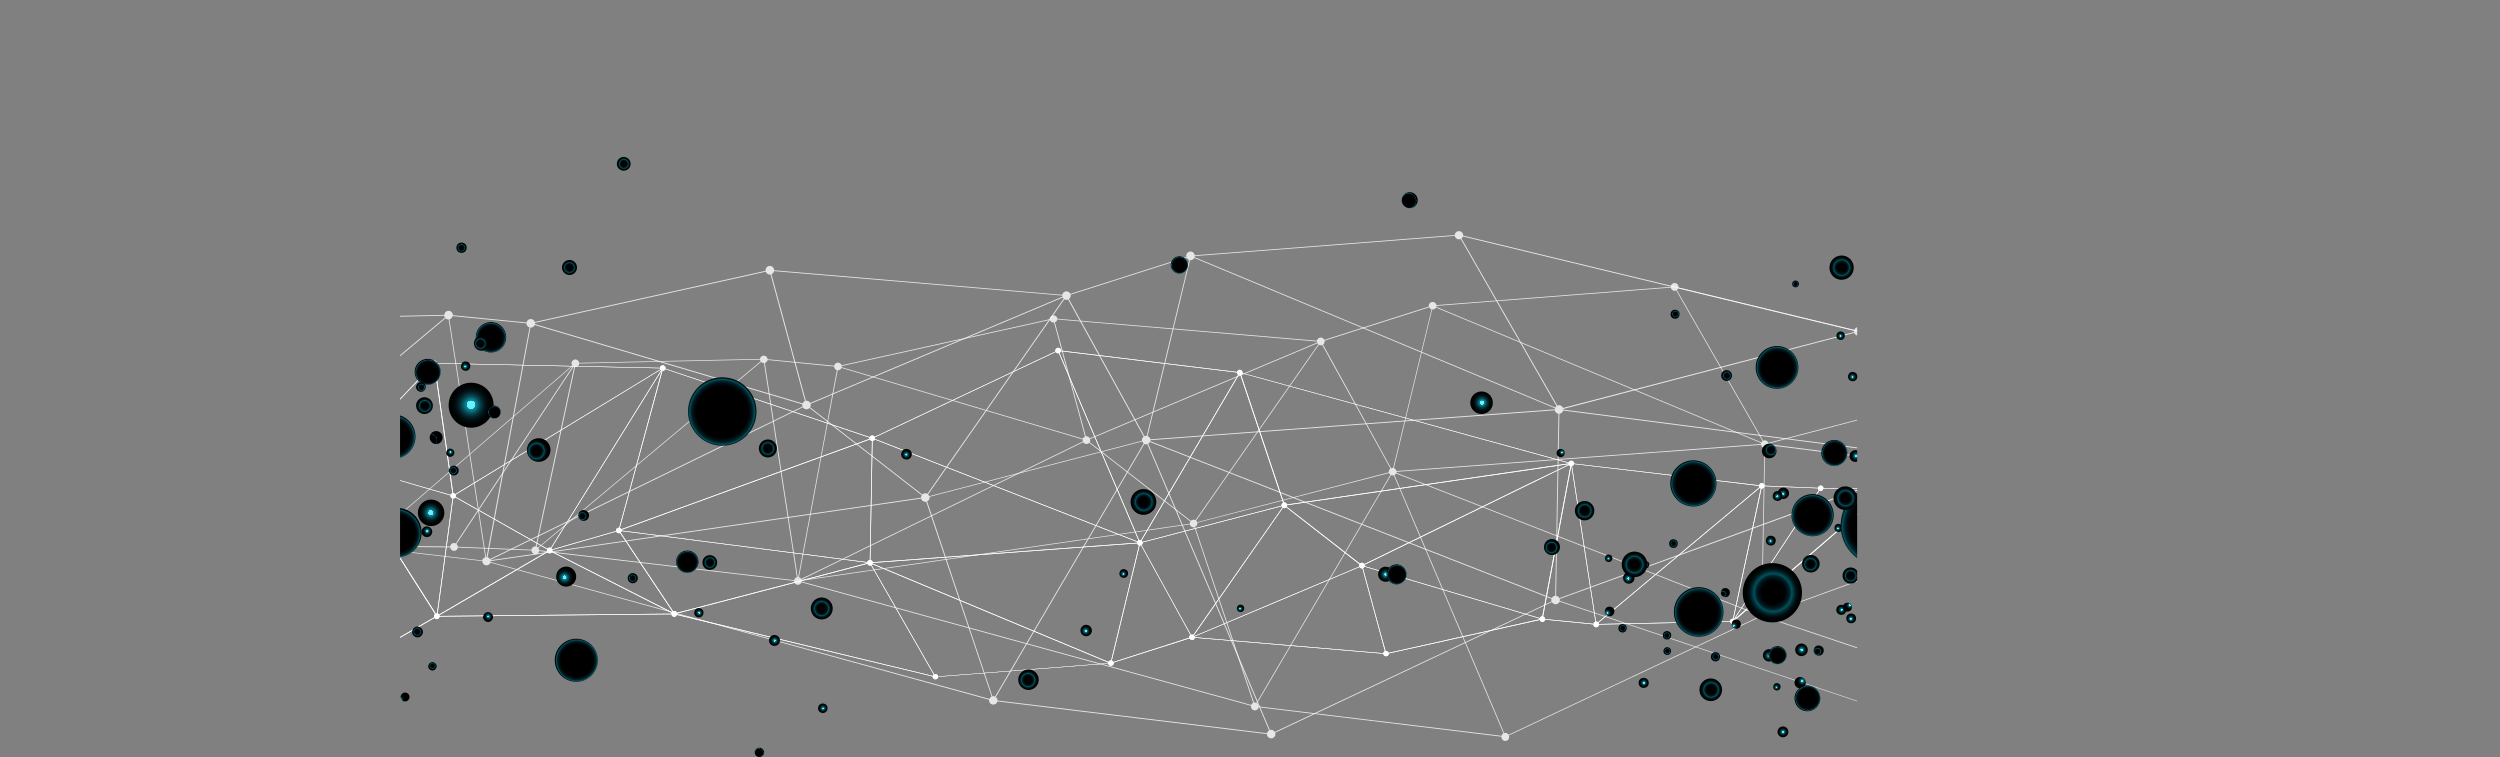 <svg xmlns="http://www.w3.org/2000/svg" xmlns:xlink="http://www.w3.org/1999/xlink" viewBox="0 0 988.26 299.29"><rect x="0" y="0" width="988.26" height="299.29" fill="#808080" stroke="none"/><defs><style>.cls-1{fill:none;}.cls-2{isolation:isolate;}.cls-3{clip-path:url(#clip-path);}.cls-4,.cls-5{fill:#fff;mix-blend-mode:overlay;}.cls-4{opacity:0.8;}.cls-10,.cls-100,.cls-101,.cls-102,.cls-103,.cls-104,.cls-105,.cls-106,.cls-107,.cls-108,.cls-109,.cls-11,.cls-110,.cls-111,.cls-112,.cls-113,.cls-114,.cls-115,.cls-116,.cls-117,.cls-118,.cls-119,.cls-12,.cls-120,.cls-121,.cls-122,.cls-123,.cls-124,.cls-125,.cls-126,.cls-127,.cls-128,.cls-129,.cls-13,.cls-130,.cls-131,.cls-132,.cls-133,.cls-134,.cls-135,.cls-136,.cls-137,.cls-138,.cls-139,.cls-14,.cls-140,.cls-141,.cls-142,.cls-143,.cls-144,.cls-145,.cls-146,.cls-147,.cls-148,.cls-149,.cls-15,.cls-150,.cls-151,.cls-152,.cls-153,.cls-154,.cls-155,.cls-156,.cls-157,.cls-158,.cls-159,.cls-16,.cls-160,.cls-161,.cls-162,.cls-163,.cls-164,.cls-165,.cls-166,.cls-167,.cls-168,.cls-169,.cls-17,.cls-170,.cls-18,.cls-19,.cls-20,.cls-21,.cls-22,.cls-23,.cls-24,.cls-25,.cls-26,.cls-27,.cls-28,.cls-29,.cls-30,.cls-31,.cls-32,.cls-33,.cls-34,.cls-35,.cls-36,.cls-37,.cls-38,.cls-39,.cls-40,.cls-41,.cls-42,.cls-43,.cls-44,.cls-45,.cls-46,.cls-47,.cls-48,.cls-49,.cls-50,.cls-51,.cls-52,.cls-53,.cls-54,.cls-55,.cls-56,.cls-57,.cls-58,.cls-59,.cls-6,.cls-60,.cls-61,.cls-62,.cls-63,.cls-64,.cls-65,.cls-66,.cls-67,.cls-68,.cls-69,.cls-7,.cls-70,.cls-71,.cls-72,.cls-73,.cls-74,.cls-75,.cls-76,.cls-77,.cls-78,.cls-79,.cls-8,.cls-80,.cls-81,.cls-82,.cls-83,.cls-84,.cls-85,.cls-86,.cls-87,.cls-88,.cls-89,.cls-9,.cls-90,.cls-91,.cls-92,.cls-93,.cls-94,.cls-95,.cls-96,.cls-97,.cls-98,.cls-99{mix-blend-mode:screen;}.cls-6{fill:url(#radial-gradient);}.cls-7{fill:url(#radial-gradient-2);}.cls-8{fill:url(#radial-gradient-3);}.cls-9{fill:url(#radial-gradient-4);}.cls-10{fill:url(#radial-gradient-5);}.cls-11{fill:url(#radial-gradient-6);}.cls-12{fill:url(#radial-gradient-7);}.cls-13{fill:url(#radial-gradient-8);}.cls-14{fill:url(#radial-gradient-9);}.cls-15{fill:url(#radial-gradient-10);}.cls-16{fill:url(#radial-gradient-11);}.cls-17{fill:url(#radial-gradient-12);}.cls-18{fill:url(#radial-gradient-13);}.cls-19{fill:url(#radial-gradient-14);}.cls-20{fill:url(#radial-gradient-15);}.cls-21{fill:url(#radial-gradient-16);}.cls-22{fill:url(#radial-gradient-17);}.cls-23{fill:url(#radial-gradient-18);}.cls-24{fill:url(#radial-gradient-19);}.cls-25{fill:url(#radial-gradient-20);}.cls-26{fill:url(#radial-gradient-21);}.cls-27{fill:url(#radial-gradient-22);}.cls-28{fill:url(#radial-gradient-23);}.cls-29{fill:url(#radial-gradient-24);}.cls-30{fill:url(#radial-gradient-25);}.cls-31{fill:url(#radial-gradient-26);}.cls-32{fill:url(#radial-gradient-27);}.cls-33{fill:url(#radial-gradient-28);}.cls-34{fill:url(#radial-gradient-29);}.cls-35{fill:url(#radial-gradient-30);}.cls-36{fill:url(#radial-gradient-31);}.cls-37{fill:url(#radial-gradient-32);}.cls-38{fill:url(#radial-gradient-33);}.cls-39{fill:url(#radial-gradient-34);}.cls-40{fill:url(#radial-gradient-35);}.cls-41{fill:url(#radial-gradient-36);}.cls-42{fill:url(#radial-gradient-37);}.cls-43{fill:url(#radial-gradient-38);}.cls-44{fill:url(#radial-gradient-39);}.cls-45{fill:url(#radial-gradient-40);}.cls-46{fill:url(#radial-gradient-41);}.cls-47{fill:url(#radial-gradient-42);}.cls-48{fill:url(#radial-gradient-43);}.cls-49{fill:url(#radial-gradient-44);}.cls-50{fill:url(#radial-gradient-45);}.cls-51{fill:url(#radial-gradient-46);}.cls-52{fill:url(#radial-gradient-47);}.cls-53{fill:url(#radial-gradient-48);}.cls-54{fill:url(#radial-gradient-49);}.cls-55{fill:url(#radial-gradient-50);}.cls-56{fill:url(#radial-gradient-51);}.cls-57{fill:url(#radial-gradient-52);}.cls-58{fill:url(#radial-gradient-53);}.cls-59{fill:url(#radial-gradient-54);}.cls-60{fill:url(#radial-gradient-55);}.cls-61{fill:url(#radial-gradient-56);}.cls-62{fill:url(#radial-gradient-57);}.cls-63{fill:url(#radial-gradient-58);}.cls-64{fill:url(#radial-gradient-59);}.cls-65{fill:url(#radial-gradient-60);}.cls-66{fill:url(#radial-gradient-61);}.cls-67{fill:url(#radial-gradient-62);}.cls-68{fill:url(#radial-gradient-63);}.cls-69{fill:url(#radial-gradient-64);}.cls-70{fill:url(#radial-gradient-65);}.cls-71{fill:url(#radial-gradient-66);}.cls-72{fill:url(#radial-gradient-67);}.cls-73{fill:url(#radial-gradient-68);}.cls-74{fill:url(#radial-gradient-69);}.cls-75{fill:url(#radial-gradient-70);}.cls-76{fill:url(#radial-gradient-71);}.cls-77{fill:url(#radial-gradient-72);}.cls-78{fill:url(#radial-gradient-73);}.cls-79{fill:url(#radial-gradient-74);}.cls-80{fill:url(#radial-gradient-75);}.cls-81{fill:url(#radial-gradient-76);}.cls-82{fill:url(#radial-gradient-77);}.cls-83{fill:url(#radial-gradient-78);}.cls-84{fill:url(#radial-gradient-79);}.cls-85{fill:url(#radial-gradient-80);}.cls-86{fill:url(#radial-gradient-81);}.cls-87{fill:url(#radial-gradient-82);}.cls-88{fill:url(#radial-gradient-83);}.cls-89{fill:url(#radial-gradient-84);}.cls-90{fill:url(#radial-gradient-85);}.cls-91{fill:url(#radial-gradient-86);}.cls-92{fill:url(#radial-gradient-87);}.cls-93{fill:url(#radial-gradient-88);}.cls-94{fill:url(#radial-gradient-89);}.cls-95{fill:url(#radial-gradient-90);}.cls-96{fill:url(#radial-gradient-91);}.cls-97{fill:url(#radial-gradient-92);}.cls-98{fill:url(#radial-gradient-93);}.cls-99{fill:url(#radial-gradient-94);}.cls-100{fill:url(#radial-gradient-95);}.cls-101{fill:url(#radial-gradient-96);}.cls-102{fill:url(#radial-gradient-97);}.cls-103{fill:url(#radial-gradient-98);}.cls-104{fill:url(#radial-gradient-99);}.cls-105{fill:url(#radial-gradient-100);}.cls-106{fill:url(#radial-gradient-101);}.cls-107{fill:url(#radial-gradient-102);}.cls-108{fill:url(#radial-gradient-103);}.cls-109{fill:url(#radial-gradient-104);}.cls-110{fill:url(#radial-gradient-105);}.cls-111{fill:url(#radial-gradient-106);}.cls-112{fill:url(#radial-gradient-107);}.cls-113{fill:url(#radial-gradient-108);}.cls-114{fill:url(#radial-gradient-109);}.cls-115{fill:url(#radial-gradient-110);}.cls-116{fill:url(#radial-gradient-111);}.cls-117{fill:url(#radial-gradient-112);}.cls-118{fill:url(#radial-gradient-113);}.cls-119{fill:url(#radial-gradient-114);}.cls-120{fill:url(#radial-gradient-115);}.cls-121{fill:url(#radial-gradient-116);}.cls-122{fill:url(#radial-gradient-117);}.cls-123{fill:url(#radial-gradient-118);}.cls-124{fill:url(#radial-gradient-119);}.cls-125{fill:url(#radial-gradient-120);}.cls-126{fill:url(#radial-gradient-121);}.cls-127{fill:url(#radial-gradient-122);}.cls-128{fill:url(#radial-gradient-123);}.cls-129{fill:url(#radial-gradient-124);}.cls-130{fill:url(#radial-gradient-125);}.cls-131{fill:url(#radial-gradient-126);}.cls-132{fill:url(#radial-gradient-127);}.cls-133{fill:url(#radial-gradient-128);}.cls-134{fill:url(#radial-gradient-129);}.cls-135{fill:url(#radial-gradient-130);}.cls-136{fill:url(#radial-gradient-131);}.cls-137{fill:url(#radial-gradient-132);}.cls-138{fill:url(#radial-gradient-133);}.cls-139{fill:url(#radial-gradient-134);}.cls-140{fill:url(#radial-gradient-135);}.cls-141{fill:url(#radial-gradient-136);}.cls-142{fill:url(#radial-gradient-137);}.cls-143{fill:url(#radial-gradient-138);}.cls-144{fill:url(#radial-gradient-139);}.cls-145{fill:url(#radial-gradient-140);}.cls-146{fill:url(#radial-gradient-141);}.cls-147{fill:url(#radial-gradient-142);}.cls-148{fill:url(#radial-gradient-143);}.cls-149{fill:url(#radial-gradient-144);}.cls-150{fill:url(#radial-gradient-145);}.cls-151{fill:url(#radial-gradient-146);}.cls-152{fill:url(#radial-gradient-147);}.cls-153{fill:url(#radial-gradient-148);}.cls-154{fill:url(#radial-gradient-149);}.cls-155{fill:url(#radial-gradient-150);}.cls-156{fill:url(#radial-gradient-151);}.cls-157{fill:url(#radial-gradient-152);}.cls-158{fill:url(#radial-gradient-153);}.cls-159{fill:url(#radial-gradient-154);}.cls-160{fill:url(#radial-gradient-155);}.cls-161{fill:url(#radial-gradient-156);}.cls-162{fill:url(#radial-gradient-157);}.cls-163{fill:url(#radial-gradient-158);}.cls-164{fill:url(#radial-gradient-159);}.cls-165{fill:url(#radial-gradient-160);}.cls-166{fill:url(#radial-gradient-161);}.cls-167{fill:url(#radial-gradient-162);}.cls-168{fill:url(#radial-gradient-163);}.cls-169{fill:url(#radial-gradient-164);}.cls-170{fill:url(#radial-gradient-165);}</style><clipPath id="clip-path"><rect class="cls-1" x="158.14" y="46.53" width="576" height="288"/></clipPath><radialGradient id="radial-gradient" cx="-2105.3" cy="-1936.22" r="2.4" gradientTransform="matrix(0, -1, 1, 0, 2792.12, -1944.45)" gradientUnits="userSpaceOnUse"><stop offset="0.18" stop-color="#68f2ff"/><stop offset="0.19" stop-color="#62eaf7"/><stop offset="0.19" stop-color="#51d5e3"/><stop offset="0.19" stop-color="#35b2c1"/><stop offset="0.2" stop-color="#108192"/><stop offset="0.2" stop-color="#0d7e8f"/><stop offset="0.25" stop-color="#0d7e8f"/><stop offset="0.3" stop-color="#0b6876"/><stop offset="0.4" stop-color="#074852"/><stop offset="0.5" stop-color="#052e34"/><stop offset="0.6" stop-color="#031a1d"/><stop offset="0.71" stop-color="#010b0d"/><stop offset="0.84" stop-color="#000303"/><stop offset="1"/></radialGradient><radialGradient id="radial-gradient-2" cx="-2121.86" cy="-1868.5" r="4.34" gradientTransform="translate(-750.86 -2205.3) rotate(-166.79)" xlink:href="#radial-gradient"/><radialGradient id="radial-gradient-3" cx="-2132.94" cy="-2019.11" r="3.74" gradientTransform="translate(-750.86 -2205.3) rotate(-166.79)" xlink:href="#radial-gradient"/><radialGradient id="radial-gradient-4" cx="-2090.34" cy="-1863.72" r="4.2" gradientTransform="translate(-750.86 -2205.3) rotate(-166.79)" xlink:href="#radial-gradient"/><radialGradient id="radial-gradient-5" cx="-2126.77" cy="-1986.27" r="1.93" gradientTransform="translate(2851.58 -1912.33) rotate(-90)" xlink:href="#radial-gradient"/><radialGradient id="radial-gradient-6" cx="-2081.52" cy="-1867.34" r="2.42" gradientTransform="translate(2716.58 -1992.49) rotate(-89.98)" xlink:href="#radial-gradient"/><radialGradient id="radial-gradient-7" cx="-2094.28" cy="-1912.25" r="2.21" gradientTransform="matrix(0, -1, 1, 0, 2763.87, -1958.4)" xlink:href="#radial-gradient"/><radialGradient id="radial-gradient-8" cx="-2011.08" cy="-1926.98" r="3.01" gradientTransform="translate(-750.86 -2205.3) rotate(-166.79)" xlink:href="#radial-gradient"/><radialGradient id="radial-gradient-9" cx="-2025.89" cy="-1995.83" r="2.91" gradientTransform="translate(2761.14 -1824.84) rotate(-89.99)" xlink:href="#radial-gradient"/><radialGradient id="radial-gradient-10" cx="-2050.77" cy="-1842.64" r="2.66" gradientTransform="translate(2666.85 -1993.48) rotate(-90)" xlink:href="#radial-gradient"/><radialGradient id="radial-gradient-11" cx="-1988.8" cy="-2001.6" r="1.45" gradientTransform="matrix(0, -1, 1, 0, 2728.52, -1791.58)" xlink:href="#radial-gradient"/><radialGradient id="radial-gradient-12" cx="-1998.9" cy="-2043.6" r="1.97" gradientTransform="translate(2770.85 -1758.38) rotate(-90.02)" xlink:href="#radial-gradient"/><radialGradient id="radial-gradient-13" cx="-2077.21" cy="-1947.89" r="2.27" gradientTransform="translate(2772.17 -1912.94) rotate(-90.05)" xlink:href="#radial-gradient"/><radialGradient id="radial-gradient-14" cx="-2052.75" cy="-1793.52" r="6.82" gradientTransform="translate(-750.86 -2205.3) rotate(-166.79)" xlink:href="#radial-gradient"/><radialGradient id="radial-gradient-15" cx="-1988.58" cy="-1939.94" r="1.96" gradientTransform="translate(2682.17 -1850.03) rotate(-89.98)" xlink:href="#radial-gradient"/><radialGradient id="radial-gradient-16" cx="-1998.35" cy="-1970.41" r="1.37" gradientTransform="translate(2713.74 -1829.3) rotate(-90.02)" xlink:href="#radial-gradient"/><radialGradient id="radial-gradient-17" cx="-2020.13" cy="-1801.33" r="4.42" gradientTransform="translate(2604.66 -2010.52) rotate(-90.02)" xlink:href="#radial-gradient"/><radialGradient id="radial-gradient-18" cx="-1997.22" cy="-1916.32" r="1.66" gradientTransform="matrix(0, -1, 1, 0, 2672.74, -1879.31)" xlink:href="#radial-gradient"/><radialGradient id="radial-gradient-19" cx="-1841.73" cy="-1996.38" r="4.46" gradientTransform="matrix(0, -1, 1, 0, 2582.14, -1682.38)" xlink:href="#radial-gradient"/><radialGradient id="radial-gradient-20" cx="-2042.96" cy="-1788.03" r="2.38" gradientTransform="translate(2617.75 -2040.08) rotate(-89.99)" xlink:href="#radial-gradient"/><radialGradient id="radial-gradient-21" cx="-1973.78" cy="-1938.13" r="1.66" gradientTransform="matrix(0, -1, 1, 0, 2665.61, -1841.09)" xlink:href="#radial-gradient"/><radialGradient id="radial-gradient-22" cx="-1966.04" cy="-2003.98" r="2.24" gradientTransform="translate(2709.44 -1770.46) rotate(-89.98)" xlink:href="#radial-gradient"/><radialGradient id="radial-gradient-23" cx="-1959.71" cy="-2058.58" r="1.82" gradientTransform="matrix(0, -1, 1, 0, 2744.05, -1713.8)" xlink:href="#radial-gradient"/><radialGradient id="radial-gradient-24" cx="-1590.02" cy="-2297.67" r="1.93" gradientTransform="translate(-858.77 -2052.85) rotate(179.99)" xlink:href="#radial-gradient"/><radialGradient id="radial-gradient-25" cx="-1625.6" cy="-2292.55" r="2.04" gradientTransform="matrix(-1, 0, 0, -1, -859.78, -2056.72)" xlink:href="#radial-gradient"/><radialGradient id="radial-gradient-26" cx="-1981.02" cy="-2079.02" r="1.45" gradientTransform="translate(2781.23 -1709.65) rotate(-90)" xlink:href="#radial-gradient"/><radialGradient id="radial-gradient-27" cx="-1567.07" cy="-2320.67" r="2.24" gradientTransform="matrix(-1, 0, 0, -1, -854.54, -2051.4)" xlink:href="#radial-gradient"/><radialGradient id="radial-gradient-28" cx="-1558.09" cy="-2339.25" r="2.14" gradientTransform="translate(-853.67 -2049.62) rotate(179.99)" xlink:href="#radial-gradient"/><radialGradient id="radial-gradient-29" cx="-1909.77" cy="-2065.12" r="1.89" gradientTransform="matrix(0, -1, 1, 0, 2700.62, -1668.79)" xlink:href="#radial-gradient"/><radialGradient id="radial-gradient-30" cx="-1447.44" cy="-2074.11" r="1.84" gradientTransform="translate(2258.28 -1302.48) rotate(-89.99)" xlink:href="#radial-gradient"/><radialGradient id="radial-gradient-31" cx="-1558.83" cy="-2308.13" r="2.03" gradientTransform="matrix(-1, 0, 0, -1, -856.57, -2049.94)" xlink:href="#radial-gradient"/><radialGradient id="radial-gradient-32" cx="-1904.65" cy="-2044.75" r="1.47" gradientTransform="matrix(0, -1, 1, 0, 2680.51, -1684.04)" xlink:href="#radial-gradient"/><radialGradient id="radial-gradient-33" cx="-1919.56" cy="-2043.88" r="1.41" gradientTransform="translate(2694.52 -1696.21) rotate(-90)" xlink:href="#radial-gradient"/><radialGradient id="radial-gradient-34" cx="-1965.47" cy="-2023.32" r="1.94" gradientTransform="translate(2723.82 -1751.17) rotate(-89.98)" xlink:href="#radial-gradient"/><radialGradient id="radial-gradient-35" cx="-1876.71" cy="-2008.6" r="1.61" gradientTransform="matrix(0, -1, 1, 0, 2625.92, -1697.14)" xlink:href="#radial-gradient"/><radialGradient id="radial-gradient-36" cx="-1505.6" cy="-2313.73" r="1.99" gradientTransform="translate(-855.36 -2044.06) rotate(-179.99)" xlink:href="#radial-gradient"/><radialGradient id="radial-gradient-37" cx="-1767.52" cy="-2097.31" r="1.46" gradientTransform="translate(2586.6 -1528.24) rotate(-90.03)" xlink:href="#radial-gradient"/><radialGradient id="radial-gradient-38" cx="-1625.04" cy="-2068.17" r="2.09" gradientTransform="translate(2426.95 -1444.83) rotate(-89.98)" xlink:href="#radial-gradient"/><radialGradient id="radial-gradient-39" cx="-1591.1" cy="-2151.79" r="2.16" gradientTransform="matrix(0, -1, 1, 0, 2457.96, -1337.82)" xlink:href="#radial-gradient"/><radialGradient id="radial-gradient-40" cx="-1615.81" cy="-2173.52" r="1.87" gradientTransform="translate(2497.94 -1336.85) rotate(-90.03)" xlink:href="#radial-gradient"/><radialGradient id="radial-gradient-41" cx="-2057.59" cy="-1869.73" r="1.56" gradientTransform="translate(2694.69 -1972.1) rotate(-89.99)" xlink:href="#radial-gradient"/><radialGradient id="radial-gradient-42" cx="1311.09" cy="-3089.61" r="1.75" gradientTransform="matrix(-1, 0, 0, -1, 1469.37, -2815.03)" xlink:href="#radial-gradient"/><radialGradient id="radial-gradient-43" cx="1253.06" cy="-3058.42" r="2.1" gradientTransform="translate(1422.1 -2848.25) rotate(-180)" xlink:href="#radial-gradient"/><radialGradient id="radial-gradient-44" cx="1222.31" cy="-3047.65" r="1.6" gradientTransform="translate(1401.05 -2868.55) rotate(-179.99)" xlink:href="#radial-gradient"/><radialGradient id="radial-gradient-45" cx="1278.41" cy="-3011.1" r="1.7" gradientTransform="translate(1394.05 -2808.11) rotate(-180)" xlink:href="#radial-gradient"/><radialGradient id="radial-gradient-46" cx="1268.44" cy="-2992.71" r="1.54" gradientTransform="matrix(-1, 0, 0, -1, 1373.4, -2809.23)" xlink:href="#radial-gradient"/><radialGradient id="radial-gradient-47" cx="1257.78" cy="-2993.93" r="1.72" gradientTransform="translate(1371.51 -2817.73) rotate(180)" xlink:href="#radial-gradient"/><radialGradient id="radial-gradient-48" cx="-2070.25" cy="-1883.33" r="2.48" gradientTransform="translate(2717.26 -1968.86) rotate(-90)" xlink:href="#radial-gradient"/><radialGradient id="radial-gradient-49" cx="-2035.45" cy="-1986.6" r="3.69" gradientTransform="translate(2763.18 -1841.35) rotate(-90)" xlink:href="#radial-gradient"/><radialGradient id="radial-gradient-50" cx="-2026.45" cy="-1948.73" r="6.18" gradientTransform="matrix(0, -1, 1, 0, 2725.03, -1871.43)" xlink:href="#radial-gradient"/><radialGradient id="radial-gradient-51" cx="-2072.96" cy="-1910.41" r="9.78" gradientTransform="translate(2740.91 -1944.47) rotate(-90)" xlink:href="#radial-gradient"/><radialGradient id="radial-gradient-52" cx="-2110.35" cy="-1966.38" r="2.72" gradientTransform="translate(-750.86 -2205.3) rotate(-166.79)" xlink:href="#radial-gradient"/><radialGradient id="radial-gradient-53" cx="-2074.63" cy="-1854.27" r="4.83" gradientTransform="translate(-750.86 -2205.3) rotate(-166.79)" xlink:href="#radial-gradient"/><radialGradient id="radial-gradient-54" cx="-1964.04" cy="-2005.53" r="1.93" gradientTransform="translate(2708.04 -1768.06) rotate(-90)" xlink:href="#radial-gradient"/><radialGradient id="radial-gradient-55" cx="-1589.04" cy="-2293.12" r="1.78" gradientTransform="matrix(-1, 0, 0, -1, -857.75, -2053.77)" xlink:href="#radial-gradient"/><radialGradient id="radial-gradient-56" cx="-1982.13" cy="-1952.78" r="1.84" gradientTransform="translate(2685.68 -1832.65) rotate(-89.98)" xlink:href="#radial-gradient"/><radialGradient id="radial-gradient-57" cx="-1948.86" cy="-2060.97" r="1.59" gradientTransform="translate(2736.59 -1701.79) rotate(-89.99)" xlink:href="#radial-gradient"/><radialGradient id="radial-gradient-58" cx="-1990.38" cy="-1983.12" r="2.33" gradientTransform="translate(2717.03 -1809.56) rotate(-89.99)" xlink:href="#radial-gradient"/><radialGradient id="radial-gradient-59" cx="-1990.38" cy="-2012.31" r="1.61" gradientTransform="matrix(0, -1, 1, 0, 2738.84, -1781.83)" xlink:href="#radial-gradient"/><radialGradient id="radial-gradient-60" cx="-1975.17" cy="-2067.62" r="2.44" gradientTransform="matrix(0, -1, 1, 0, 2766.79, -1716.18)" xlink:href="#radial-gradient"/><radialGradient id="radial-gradient-61" cx="-1719.43" cy="-2094.44" r="1.72" gradientTransform="translate(2538.49 -1492.85) rotate(-90)" xlink:href="#radial-gradient"/><radialGradient id="radial-gradient-62" cx="1246.03" cy="-3055.42" r="5.24" gradientTransform="translate(1415.91 -2853.05) rotate(179.99)" xlink:href="#radial-gradient"/><radialGradient id="radial-gradient-63" cx="-1559.48" cy="-2147.96" r="1.83" gradientTransform="translate(2423.98 -1317.5) rotate(-90.01)" xlink:href="#radial-gradient"/><radialGradient id="radial-gradient-64" cx="-1710.13" cy="-2119.78" r="2.26" gradientTransform="translate(2548.08 -1462.12) rotate(-90.03)" xlink:href="#radial-gradient"/><radialGradient id="radial-gradient-65" cx="-1820.25" cy="-2071.04" r="2.99" gradientTransform="translate(2618.38 -1593.62) rotate(-90.01)" xlink:href="#radial-gradient"/><radialGradient id="radial-gradient-66" cx="-1914.22" cy="-2050.52" r="2.27" gradientTransform="matrix(0, -1, 1, 0, 2694.15, -1685.93)" xlink:href="#radial-gradient"/><radialGradient id="radial-gradient-67" cx="1202.26" cy="-3043.37" r="8.89" gradientTransform="translate(1388.05 -2883.51) rotate(179.99)" xlink:href="#radial-gradient"/><radialGradient id="radial-gradient-68" cx="-2022.85" cy="-1891.09" r="1.96" gradientTransform="translate(2676.82 -1925.01) rotate(-90.01)" xlink:href="#radial-gradient"/><radialGradient id="radial-gradient-69" cx="1266.27" cy="-3097.75" r="1.93" gradientTransform="translate(1457.86 -2854.54) rotate(179.97)" xlink:href="#radial-gradient"/><radialGradient id="radial-gradient-70" cx="-1505.14" cy="-2146.02" r="3.96" gradientTransform="matrix(0, -1, 1, 0, 2369.39, -1277.76)" xlink:href="#radial-gradient"/><radialGradient id="radial-gradient-71" cx="-1569.06" cy="-2307.86" r="2.48" gradientTransform="translate(-1109.13 -1857.57) rotate(173.47)" xlink:href="#radial-gradient"/><radialGradient id="radial-gradient-72" cx="-1618.13" cy="-2301.51" r="2.14" gradientTransform="translate(-858.63 -2056) rotate(179.98)" xlink:href="#radial-gradient"/><radialGradient id="radial-gradient-73" cx="-1634.37" cy="-2326.32" r="2.48" gradientTransform="translate(-854.92 -2058.7) rotate(-179.99)" xlink:href="#radial-gradient"/><radialGradient id="radial-gradient-74" cx="-2209.97" cy="-954.72" r="2.07" gradientTransform="translate(1790.84 -1986.37) rotate(-90.04)" gradientUnits="userSpaceOnUse"><stop offset="0.74" stop-color="#000001"/><stop offset="0.79" stop-color="#000507"/><stop offset="0.85" stop-color="#001318"/><stop offset="0.89" stop-color="#002027"/><stop offset="0.9" stop-color="#00262e"/><stop offset="0.95" stop-color="#01515d"/><stop offset="1"/></radialGradient><radialGradient id="radial-gradient-75" cx="-2166.04" cy="-897.88" r="2.73" gradientTransform="translate(1742.77 -2013.36) rotate(-90)" xlink:href="#radial-gradient-74"/><radialGradient id="radial-gradient-76" cx="-2130.78" cy="-1007.84" r="16.01" gradientTransform="translate(1751.23 -1923.06) rotate(-90)" xlink:href="#radial-gradient-74"/><radialGradient id="radial-gradient-77" cx="-1939.31" cy="-1482.94" r="2.8" gradientTransform="translate(2225.99 -1675.09) rotate(-90.02)" xlink:href="#radial-gradient-74"/><radialGradient id="radial-gradient-78" cx="-2151.27" cy="-960.72" r="4.15" gradientTransform="translate(1751.72 -1963.31) rotate(-90)" xlink:href="#radial-gradient-74"/><radialGradient id="radial-gradient-79" cx="-2123.52" cy="-877.92" r="6.07" gradientTransform="translate(1705.63 -2014.77) rotate(-90.01)" xlink:href="#radial-gradient-74"/><radialGradient id="radial-gradient-80" cx="-2136.72" cy="-1073.23" r="3.56" gradientTransform="translate(1775.85 -1877.58) rotate(-90)" xlink:href="#radial-gradient-74"/><radialGradient id="radial-gradient-81" cx="-1917" cy="-1505.18" r="5.09" gradientTransform="translate(-424.39 -1878.75) rotate(-156)" xlink:href="#radial-gradient-74"/><radialGradient id="radial-gradient-82" cx="-2097.65" cy="-999.94" r="5.15" gradientTransform="translate(1725.1 -1918.43) rotate(-90)" xlink:href="#radial-gradient-74"/><radialGradient id="radial-gradient-83" cx="-2060.62" cy="-926.06" r="4.01" gradientTransform="translate(-98.55 -1993.73) rotate(-136.25)" xlink:href="#radial-gradient-74"/><radialGradient id="radial-gradient-84" cx="-1795.07" cy="-1403.06" r="8.51" gradientTransform="translate(1630.64 -1534.1) rotate(-90.01)" xlink:href="#radial-gradient-74"/><radialGradient id="radial-gradient-85" cx="-2066.38" cy="-890.12" r="7.49" gradientTransform="translate(-98.55 -1993.73) rotate(-136.25)" xlink:href="#radial-gradient-74"/><radialGradient id="radial-gradient-86" cx="-2146.9" cy="-962.87" r="7.23" gradientTransform="translate(1749.02 -1960.5) rotate(-90)" xlink:href="#radial-gradient-74"/><radialGradient id="radial-gradient-87" cx="-2065.72" cy="-1047.19" r="9.11" gradientTransform="translate(-98.55 -1993.73) rotate(-136.25)" xlink:href="#radial-gradient-74"/><radialGradient id="radial-gradient-88" cx="-2057.9" cy="-991.19" r="8.44" gradientTransform="translate(-98.55 -1993.73) rotate(-136.25)" xlink:href="#radial-gradient-74"/><radialGradient id="radial-gradient-89" cx="-2005.83" cy="-1154.29" r="3.96" gradientTransform="translate(1706.39 -1778.61) rotate(-90)" xlink:href="#radial-gradient-74"/><radialGradient id="radial-gradient-90" cx="124.93" cy="-3536.22" r="2.57" gradientTransform="matrix(-1, 0, 0, -1, 295.06, -3363.08)" xlink:href="#radial-gradient-74"/><radialGradient id="radial-gradient-91" cx="-1703.81" cy="-1354.62" r="2.56" gradientTransform="matrix(0, -1, 1, 0, 1550.02, -1540.75)" xlink:href="#radial-gradient-74"/><radialGradient id="radial-gradient-92" cx="-2102.38" cy="-1082.45" r="9.8" gradientTransform="translate(1753.57 -1860.5) rotate(-90.01)" xlink:href="#radial-gradient-74"/><radialGradient id="radial-gradient-93" cx="-2108.52" cy="-1023.66" r="8.33" gradientTransform="translate(1740.08 -1904.75) rotate(-90)" xlink:href="#radial-gradient-74"/><radialGradient id="radial-gradient-94" cx="-1682.44" cy="-1334.18" r="6.02" gradientTransform="translate(1528.47 -1548.77) rotate(-89.99)" xlink:href="#radial-gradient-74"/><radialGradient id="radial-gradient-95" cx="-1872.56" cy="-1379.34" r="1.85" gradientTransform="translate(1679.62 -1574.88) rotate(-89.99)" xlink:href="#radial-gradient-74"/><radialGradient id="radial-gradient-96" cx="-1799.86" cy="-1344.6" r="4.43" gradientTransform="translate(1616.22 -1577.68) rotate(-90)" xlink:href="#radial-gradient-74"/><radialGradient id="radial-gradient-97" cx="-1907.35" cy="-1042.29" r="3.18" gradientTransform="matrix(0, -1, 1, 0, 1600.2, -1829.42)" xlink:href="#radial-gradient-74"/><radialGradient id="radial-gradient-98" cx="-1859.21" cy="-1125.31" r="3.41" gradientTransform="translate(1591.86 -1754.14) rotate(-89.99)" xlink:href="#radial-gradient-74"/><radialGradient id="radial-gradient-99" cx="117.58" cy="-3511.08" r="5.15" gradientTransform="translate(286.71 -3363.84) rotate(-180)" xlink:href="#radial-gradient-74"/><radialGradient id="radial-gradient-100" cx="154.24" cy="-3564.37" r="9.78" gradientTransform="translate(310.86 -3353.61) rotate(180)" xlink:href="#radial-gradient-74"/><radialGradient id="radial-gradient-101" cx="160.35" cy="-3535.05" r="2.75" gradientTransform="translate(299.74 -3348.68) rotate(180)" xlink:href="#radial-gradient-74"/><radialGradient id="radial-gradient-102" cx="140.29" cy="-3528.01" r="8.76" gradientTransform="translate(294.69 -3356.17) rotate(179.99)" xlink:href="#radial-gradient-74"/><radialGradient id="radial-gradient-103" cx="166.15" cy="-3556.73" r="1.62" gradientTransform="translate(308.66 -3348.19) rotate(179.99)" xlink:href="#radial-gradient-74"/><radialGradient id="radial-gradient-104" cx="-1768.78" cy="-1292.15" r="13.53" gradientTransform="translate(1577.54 -1606.02) rotate(-90)" xlink:href="#radial-gradient-74"/><radialGradient id="radial-gradient-105" cx="-2033.05" cy="-1986.95" r="4.91" gradientTransform="matrix(0, -1, 1, 0, 2760.92, -1839.33)" gradientUnits="userSpaceOnUse"><stop offset="0.35" stop-color="#000001"/><stop offset="0.42" stop-color="#000507"/><stop offset="0.5" stop-color="#001318"/><stop offset="0.56" stop-color="#002027"/><stop offset="0.64" stop-color="#01515d"/><stop offset="0.66" stop-color="#014650"/><stop offset="0.72" stop-color="#012d33"/><stop offset="0.77" stop-color="#00191d"/><stop offset="0.83" stop-color="#000b0c"/><stop offset="0.9" stop-color="#000303"/><stop offset="0.99"/></radialGradient><radialGradient id="radial-gradient-106" cx="-2032.42" cy="-1915.42" r="3.7" gradientTransform="translate(2704.65 -1908.94) rotate(-90.02)" xlink:href="#radial-gradient-105"/><radialGradient id="radial-gradient-107" cx="-2049.54" cy="-1838.31" r="7.94" gradientTransform="translate(-750.86 -2205.3) rotate(-166.79)" xlink:href="#radial-gradient-105"/><radialGradient id="radial-gradient-108" cx="-1999.35" cy="-1967.05" r="4.79" gradientTransform="translate(2712.5 -1832.98) rotate(-90.01)" xlink:href="#radial-gradient-105"/><radialGradient id="radial-gradient-109" cx="-1990.35" cy="-2000.26" r="4.67" gradientTransform="matrix(0, -1, 1, 0, 2729.77, -1793.29)" xlink:href="#radial-gradient-105"/><radialGradient id="radial-gradient-110" cx="-2005.75" cy="-1915.27" r="1.29" gradientTransform="translate(2677.86 -1889.2) rotate(-90.04)" xlink:href="#radial-gradient-105"/><radialGradient id="radial-gradient-111" cx="-1970.8" cy="-2043.24" r="11.71" gradientTransform="translate(-750.86 -2205.3) rotate(-166.79)" xlink:href="#radial-gradient-105"/><radialGradient id="radial-gradient-112" cx="-2023.03" cy="-2035.68" r="1.53" gradientTransform="translate(2789.05 -1783.88) rotate(-89.99)" xlink:href="#radial-gradient-105"/><radialGradient id="radial-gradient-113" cx="-1990.4" cy="-1928.99" r="1.77" gradientTransform="translate(2674.56 -1863) rotate(-90.01)" xlink:href="#radial-gradient-105"/><radialGradient id="radial-gradient-114" cx="-1951.87" cy="-1922.31" r="1.34" gradientTransform="translate(2630.76 -1840.9) rotate(-90.04)" xlink:href="#radial-gradient-105"/><radialGradient id="radial-gradient-115" cx="-1956.76" cy="-1988.95" r="2.89" gradientTransform="matrix(0, -1, 1, 0, 2688.85, -1777.88)" xlink:href="#radial-gradient-105"/><radialGradient id="radial-gradient-116" cx="-1952.67" cy="-2047.41" r="1.79" gradientTransform="matrix(0, -1, 1, 0, 2728.6, -1719.23)" xlink:href="#radial-gradient-105"/><radialGradient id="radial-gradient-117" cx="-1881.84" cy="-2045.57" r="3.17" gradientTransform="translate(2658.87 -1665.72) rotate(-90)" xlink:href="#radial-gradient-105"/><radialGradient id="radial-gradient-118" cx="-1982.97" cy="-2028.59" r="3.48" gradientTransform="translate(2744.24 -1760.22) rotate(-90)" xlink:href="#radial-gradient-105"/><radialGradient id="radial-gradient-119" cx="-1993.82" cy="-2061.29" r="2" gradientTransform="matrix(0, -1, 1, 0, 2779.71, -1737.09)" xlink:href="#radial-gradient-105"/><radialGradient id="radial-gradient-120" cx="-1999.3" cy="-2029.52" r="3.2" gradientTransform="translate(2760.98 -1771.79) rotate(-90)" xlink:href="#radial-gradient-105"/><radialGradient id="radial-gradient-121" cx="-1933.6" cy="-1963.78" r="2.14" gradientTransform="translate(2645.69 -1785.72) rotate(-90.02)" xlink:href="#radial-gradient-105"/><radialGradient id="radial-gradient-122" cx="-1915.12" cy="-2044.76" r="5.06" gradientTransform="translate(2690.77 -1692.03) rotate(-90)" xlink:href="#radial-gradient-105"/><radialGradient id="radial-gradient-123" cx="-1692.38" cy="-2143.93" r="4.05" gradientTransform="translate(2550.33 -1423.8) rotate(-90)" xlink:href="#radial-gradient-105"/><radialGradient id="radial-gradient-124" cx="-1506.32" cy="-2120.91" r="2.14" gradientTransform="matrix(0, -1, 1, 0, 2351.26, -1302.98)" xlink:href="#radial-gradient-105"/><radialGradient id="radial-gradient-125" cx="1227.24" cy="-3052.94" r="1.91" gradientTransform="translate(1404.42 -2867.93) rotate(179.96)" xlink:href="#radial-gradient-105"/><radialGradient id="radial-gradient-126" cx="-1483.1" cy="-2099.78" r="4.68" gradientTransform="matrix(0, -1, 1, 0, 2312.13, -1305.96)" xlink:href="#radial-gradient-105"/><radialGradient id="radial-gradient-127" cx="-1954.72" cy="-2073.02" r="1.82" gradientTransform="translate(2749.85 -1696.41) rotate(-90.04)" xlink:href="#radial-gradient-105"/><radialGradient id="radial-gradient-128" cx="-1935.66" cy="-2075.2" r="1.52" gradientTransform="translate(2734.99 -1677.45) rotate(-89.98)" xlink:href="#radial-gradient-105"/><radialGradient id="radial-gradient-129" cx="-1559.16" cy="-2127.63" r="2.92" gradientTransform="translate(2407.95 -1337.09) rotate(-90.01)" xlink:href="#radial-gradient-105"/><radialGradient id="radial-gradient-130" cx="1294.91" cy="-3091.29" r="1.64" gradientTransform="translate(1464.97 -2828.45) rotate(179.98)" xlink:href="#radial-gradient-105"/><radialGradient id="radial-gradient-131" cx="1251.98" cy="-2999.17" r="2.71" gradientTransform="translate(1373.75 -2824.44) rotate(-179.99)" xlink:href="#radial-gradient-105"/><radialGradient id="radial-gradient-132" cx="1287.37" cy="-3078.59" r="2.11" gradientTransform="translate(1452.98 -2828.68) rotate(-179.99)" xlink:href="#radial-gradient-105"/><radialGradient id="radial-gradient-133" cx="-1621.51" cy="-2457.77" r="3.32" gradientTransform="translate(2625.84 -1460.55) rotate(-89.99)" xlink:href="#radial-gradient-105"/><radialGradient id="radial-gradient-134" cx="-933.32" cy="291.41" r="2.9" gradientTransform="matrix(1, 0, 0, 1, 1123.44, -155.99)" xlink:href="#radial-gradient-105"/><radialGradient id="radial-gradient-135" cx="-987.12" cy="753.37" r="1.65" gradientTransform="translate(1628.59 -504.9)" xlink:href="#radial-gradient-105"/><radialGradient id="radial-gradient-136" cx="-942.9" cy="732.43" r="3.84" gradientTransform="translate(1569 -530.86) rotate(-0.02)" xlink:href="#radial-gradient-105"/><radialGradient id="radial-gradient-137" cx="-961.89" cy="559.1" r="5.11" gradientTransform="translate(1413.95 -360.57)" xlink:href="#radial-gradient-105"/><radialGradient id="radial-gradient-138" cx="-987.6" cy="771.12" r="1.67" gradientTransform="translate(1646.78 -519.67) rotate(0.02)" xlink:href="#radial-gradient-105"/><radialGradient id="radial-gradient-139" cx="-1195.11" cy="346.17" r="4.48" gradientTransform="translate(330.41 -922.46) rotate(-89.99)" xlink:href="#radial-gradient-105"/><radialGradient id="radial-gradient-140" cx="-1625.57" cy="-2490.09" r="1.45" gradientTransform="translate(2644.93 -1435.52) rotate(-90.01)" xlink:href="#radial-gradient-105"/><radialGradient id="radial-gradient-141" cx="-951.31" cy="769.03" r="1.71" gradientTransform="translate(1612.37 -554.73) rotate(-0.04)" xlink:href="#radial-gradient-105"/><radialGradient id="radial-gradient-142" cx="-861.3" cy="757.96" r="1.78" gradientTransform="matrix(1, 0, 0, 1, 1523.55, -633.6)" xlink:href="#radial-gradient-105"/><radialGradient id="radial-gradient-143" cx="-899.09" cy="322.16" r="2.97" gradientTransform="matrix(1, 0, 0, 1, 1124.18, -216.44)" xlink:href="#radial-gradient-105"/><radialGradient id="radial-gradient-144" cx="-896.82" cy="278.84" r="2.03" gradientTransform="translate(1079.34 -180.65) rotate(0.02)" xlink:href="#radial-gradient-105"/><radialGradient id="radial-gradient-145" cx="-1580.86" cy="-2459.24" r="3.05" gradientTransform="translate(2590.6 -1440.08) rotate(-90.01)" xlink:href="#radial-gradient-105"/><radialGradient id="radial-gradient-146" cx="-959.97" cy="409.11" r="3.56" gradientTransform="translate(1263.62 -231.52) rotate(0.02)" xlink:href="#radial-gradient-105"/><radialGradient id="radial-gradient-147" cx="-1017.67" cy="362.71" r="1.97" gradientTransform="translate(21.08 -827.26) rotate(-82.62)" xlink:href="#radial-gradient-105"/><radialGradient id="radial-gradient-148" cx="-1019.98" cy="438.37" r="4.34" gradientTransform="translate(1344.92 -197.54) rotate(0.02)" xlink:href="#radial-gradient-105"/><radialGradient id="radial-gradient-149" cx="-855.69" cy="338.14" r="2.72" gradientTransform="matrix(1, 0, 0, 1, 1102.22, -273.36)" xlink:href="#radial-gradient-105"/><radialGradient id="radial-gradient-150" cx="-1578.4" cy="-2421.13" r="4.87" gradientTransform="translate(2569.6 -1471.51) rotate(-90.01)" xlink:href="#radial-gradient-105"/><radialGradient id="radial-gradient-151" cx="-1592.5" cy="-2486.86" r="3.4" gradientTransform="matrix(0, -1, 1, 0, 2614.13, -1422.58)" xlink:href="#radial-gradient-105"/><radialGradient id="radial-gradient-152" cx="-1591.13" cy="-2471.9" r="2.37" gradientTransform="translate(2607.24 -1432.07) rotate(-89.96)" xlink:href="#radial-gradient-105"/><radialGradient id="radial-gradient-153" cx="-1609.31" cy="-2476.11" r="1.52" gradientTransform="matrix(0, -1, 1, 0, 2625.54, -1436.87)" xlink:href="#radial-gradient-105"/><radialGradient id="radial-gradient-154" cx="-834.58" cy="820.84" r="4.8" gradientTransform="translate(1562.39 -715.15) rotate(-0.01)" xlink:href="#radial-gradient-105"/><radialGradient id="radial-gradient-155" cx="-1616.59" cy="-2452.09" r="1.89" gradientTransform="translate(2617.1 -1465.48) rotate(-90.05)" xlink:href="#radial-gradient-105"/><radialGradient id="radial-gradient-156" cx="-1606.71" cy="-2457.51" r="1.48" gradientTransform="translate(2612.51 -1453.93) rotate(-90)" xlink:href="#radial-gradient-105"/><radialGradient id="radial-gradient-157" cx="-1611.33" cy="-2484.11" r="3.42" gradientTransform="translate(2629.48 -1433.75) rotate(-90.01)" xlink:href="#radial-gradient-105"/><radialGradient id="radial-gradient-158" cx="-1587.19" cy="-2488.12" r="2.41" gradientTransform="matrix(0, -1, 1, 0, 2609.91, -1419.22)" xlink:href="#radial-gradient-105"/><radialGradient id="radial-gradient-159" cx="-1506.91" cy="-2464.76" r="2.57" gradientTransform="translate(2529.87 -1397.34) rotate(-89.99)" xlink:href="#radial-gradient-105"/><radialGradient id="radial-gradient-160" cx="-1562.58" cy="-2428.61" r="1.24" gradientTransform="matrix(0, -1, 1, 0, 2559.14, -1457.88)" xlink:href="#radial-gradient-105"/><radialGradient id="radial-gradient-161" cx="-1594.79" cy="-2476.9" r="2.27" gradientTransform="translate(2612.3 -1430.52) rotate(-89.99)" xlink:href="#radial-gradient-105"/><radialGradient id="radial-gradient-162" cx="-1562.14" cy="-2471.88" r="2.09" gradientTransform="translate(2580.96 -1419.35) rotate(-90.01)" xlink:href="#radial-gradient-105"/><radialGradient id="radial-gradient-163" cx="-1584.92" cy="-2491.81" r="4.18" gradientTransform="translate(2610.95 -1413.06) rotate(-90)" xlink:href="#radial-gradient-105"/><radialGradient id="radial-gradient-164" cx="-1607.29" cy="-2498.38" r="6.85" gradientTransform="matrix(0, -1, 1, 0, 2633.33, -1419.05)" xlink:href="#radial-gradient-105"/><radialGradient id="radial-gradient-165" cx="-1541.87" cy="-2498.3" r="5.62" gradientTransform="translate(2576.81 -1386.02) rotate(-90)" xlink:href="#radial-gradient-105"/></defs><title>graph</title><g class="cls-2"><g id="Layer_2" data-name="Layer 2"><g id="Layer_1-2" data-name="Layer 1"><g class="cls-3"><path class="cls-4" d="M986.76,228.47l-10-105.15a1.52,1.52,0,1,0-1.68-.87l-40.23,23.14a1.5,1.5,0,0,0-2.72.74l-126.43,1.25a1.51,1.51,0,0,0-2.92-.33L663.48,113.63a1.51,1.51,0,1,0-3-.24l-92.65,7.22a1.51,1.51,0,1,0-3,.58l-41.36,13.17a1.51,1.51,0,0,0-2.87.32L418,126a1.51,1.51,0,0,0-3,0,1.48,1.48,0,0,0,0,.17L332.67,144.4a1.51,1.51,0,0,0-2.91.17L303.43,142a1.51,1.51,0,0,0-3-.12l-71.49,1.54a1.51,1.51,0,1,0-2.74,1.05l-81.52,70.35a1.51,1.51,0,1,0,.46,1.27l32.85.29a1.51,1.51,0,0,0,3,.07l29.13,1.16a1.51,1.51,0,0,0,3,.23L313.9,229.65v0a1.51,1.51,0,0,0,2.92.55L494.56,279a1.51,1.51,0,0,0,3,.58l96,11.64v0a1.51,1.51,0,1,0,3,0,1.5,1.5,0,0,0-.09-.5l98.63-46.52a1.51,1.51,0,0,0,2.66-.16L809,281.38a1.51,1.51,0,1,0,3,.52l121.57,2.61a1.51,1.51,0,1,0,2.65-1.1l49.61-52.22a1.51,1.51,0,1,0,.93-2.71ZM144.87,215l81.52-70.35.07.06-46.3,70.13a1.49,1.49,0,0,0-2.19,1.17l-32.85-.29A1.5,1.5,0,0,0,144.87,215Zm351.18,62.7a1.51,1.51,0,0,0-.33,0l-19-56.63-4.29-12.83a1.46,1.46,0,0,0,.86-1.6L549.11,187a1.51,1.51,0,0,0,.52.68l-52.95,90.2A1.5,1.5,0,0,0,496.05,277.74Zm374.68-95.17-34.82,10a1.51,1.51,0,0,0-1.4-.94,1.5,1.5,0,0,0-.7.18l-28.6-42.94a1.51,1.51,0,0,0,.3-.34l65.29,33.19a1.41,1.41,0,0,0-.08.8Zm-59.3,97.94,60.13-96.84a1.49,1.49,0,0,0,1.89-.48l21.84,12.35,28.15,15.92a1.48,1.48,0,0,0,0,1.25L811.7,280.79A1.52,1.52,0,0,0,811.43,280.51Zm121-133.14a1.51,1.51,0,0,0,.86.57l-8.44,62.61h0a1.51,1.51,0,0,0-1.23.64l-50-28.28a1.49,1.49,0,0,0,0-1.22l43.71-25.49ZM833,193.16s0,0,0,0a1.5,1.5,0,0,0,0,.36L697.76,242.8a1.51,1.51,0,0,0-1.17-.83l.83-45.8.34-19.07a1.51,1.51,0,0,0,1.34-1.15l88.36,11.36Zm-516.16,36L428.2,174.8a1.51,1.51,0,0,0,2.37.25l40,31.11a1.5,1.5,0,0,0-.23.8s0,0,0,.06L316.88,229.29Zm232.82-43.92a1.45,1.45,0,0,0-.63,1.46l-75.77,19.72a1.51,1.51,0,0,0-.42-.61L485,188.36l36.37-52.08a1.48,1.48,0,0,0,1.31.08l.38.7ZM520.8,135.69a1.51,1.51,0,0,0,.33.41l-48.56,69.53a1.49,1.49,0,0,0-1.82.27l-40-31.11a1.44,1.44,0,0,0,.16-1.23l18.69-7.87ZM331.13,146.38h.12a1.51,1.51,0,0,0,1.4-.93L428,173.72a1.41,1.41,0,0,0,.07.79L322.94,225.82l-6.24,3a1.51,1.51,0,0,0-.85-.64L325,179ZM552,186.2a1.51,1.51,0,0,0-1-1.15l15.13-62.68.2,0a1.51,1.51,0,0,0,1.32-.79l128.52,53.56a1.49,1.49,0,0,0-.06.38l-2,.15Zm282.26,8.48.24,0a1.5,1.5,0,0,0,1.49-1.78l5.52-1.59,29.3-8.45a1.51,1.51,0,0,0,.47.62l-60.13,96.84-.11,0,21.7-80Zm92,17.65a1.49,1.49,0,0,0-1.13-1.73l6.43-47.69,2-14.92h0a1.5,1.5,0,0,0,.67-.16l34.95,55,16.52,26a1.51,1.51,0,0,0-.46.61l-27.27-7.89Zm6-65.24-39.93,23.28-18.93,11a1.51,1.51,0,0,0-2.48.07l-65.29-33.19a1.5,1.5,0,0,0,.09-.39l126.43-1.25A1.5,1.5,0,0,0,932.29,147.1Zm-129.46,1.19a1.49,1.49,0,0,0,2.11.8L833.54,192a1.51,1.51,0,0,0-.51.81l-108.74-14-25.15-3.23s0,0,0,0a1.5,1.5,0,0,0,0-.22L746.39,163ZM662,114.95a1.5,1.5,0,0,0,.61-.13l16.47,28.73,17.68,30.83a1.52,1.52,0,0,0-.44.5L567.79,121.31a1.5,1.5,0,0,0,.06-.39l92.65-7.22A1.51,1.51,0,0,0,662,114.95ZM520.68,135.39,430.8,173.26a1.51,1.51,0,0,0-1.32-.79l-.24,0L417,127.41a1.51,1.51,0,0,0,.94-1.12L520.61,135A1.5,1.5,0,0,0,520.68,135.39ZM330.81,146.32l-15.28,81.84h-.19l-13-84.7a1.51,1.51,0,0,0,1.1-1.15l26.33,2.59A1.51,1.51,0,0,0,330.81,146.32Zm-30.15-3.48L233,199.44l-20.31,17a1.51,1.51,0,0,0-.58-.35l15.2-71,.16,0a1.51,1.51,0,0,0,1.5-1.39l71.49-1.54A1.5,1.5,0,0,0,300.66,142.84ZM180.43,215.06l46.3-70.13.22.09-8.75,40.85L211.76,216l-.16,0a1.51,1.51,0,0,0-1.49,1.3L181,216.13A1.5,1.5,0,0,0,180.43,215.06ZM552,186.87a1.5,1.5,0,0,0,.05-.35l58.5-4.33,85.62-6.33a1.51,1.51,0,0,0,1.3,1.23L696.28,242a1.5,1.5,0,0,0-1.21.81L557.38,189Zm259.89,94.19,25.65-15.62L923.63,213a1.51,1.51,0,0,0,1.2.6h.05l9.82,69.34a1.51,1.51,0,0,0-1.13,1.27L812,281.58A1.5,1.5,0,0,0,811.87,281.06Zm123.2,1.81H935l-9.82-69.34a1.51,1.51,0,0,0,1-.89l59,17.08a1.45,1.45,0,0,0,.34,1.24L936,283.18A1.5,1.5,0,0,0,935.07,282.86Zm40.21-160.14a1.51,1.51,0,0,0,1.2.63l10,105.15a1.49,1.49,0,0,0-.37.13l-51.47-81a1.49,1.49,0,0,0,.44-1.79ZM802.75,147.56a1.05,1.05,0,0,0,0,.42l-53.53,14L699,175.06a1.5,1.5,0,0,0-2-.85l-34.15-59.55a1.51,1.51,0,0,0,.54-.72ZM565,121.49a1.51,1.51,0,0,0,.88.81L550.72,185l-.2,0a1.51,1.51,0,0,0-.59.12L523,136.2a1.51,1.51,0,0,0,.65-1.24,1.53,1.53,0,0,0,0-.3Zm-150,5a1.51,1.51,0,0,0,1.43,1l.24,0,11.77,43.35.47,1.75a1.52,1.52,0,0,0-.85.83l-95.35-28.26a1.51,1.51,0,0,0,0-.27,1.49,1.49,0,0,0,0-.17Zm-201.9,91v0a1.51,1.51,0,0,0-.26-.84l88-73.58a1.51,1.51,0,0,0,1.05.43H302l3.1,20.16L315,228.21a1.51,1.51,0,0,0-1.09,1.13Zm103.8,12.39a1.51,1.51,0,0,0,0-.24s0,0,0-.06l153.46-22.29a1.5,1.5,0,0,0,1.79,1.1l23.25,69.46a1.51,1.51,0,0,0-.78.82Zm180.66,49.37v0a1.51,1.51,0,0,0-.62-1.21l2.48-4.23,50.47-86a1.43,1.43,0,0,0,1.06.06l43.37,102a1.51,1.51,0,0,0-.74,1Zm98.79,11.2a1.47,1.47,0,0,0-1.73-.66l-43.37-102a1.51,1.51,0,0,0,.61-.62l21.06,8.23,122,47.67a1.39,1.39,0,0,0,0,.89Zm101.53-46.69a1.4,1.4,0,0,0,0-.69l135.28-49.24a1.51,1.51,0,0,0,.81.74l-23.22,85.61-.24,0a1.51,1.51,0,0,0-1.37.88Z"/><path class="cls-4" d="M937,220.55,926,103.9a1.68,1.68,0,1,0-1.87-1L879.5,128.6a1.67,1.67,0,0,0-3,.82l-140.26,1.39a1.67,1.67,0,0,0-3.24-.37L578.4,93.14a1.65,1.65,0,0,0,0-.22,1.68,1.68,0,0,0-3.35,0l-102.78,8a1.68,1.68,0,1,0-3.29.64l-45.88,14.61a1.68,1.68,0,0,0-3.18.36L306,106.83a1.68,1.68,0,1,0-3.34.22L211.4,127.28a1.67,1.67,0,0,0-3.23.19L179,124.6a1.67,1.67,0,0,0-3.34-.13l-79.31,1.7a1.68,1.68,0,1,0-3,1.17l-90.44,78a1.68,1.68,0,1,0,.51,1.41l36.45.33a1.67,1.67,0,0,0,3.32.08l32.31,1.29a1.67,1.67,0,0,0,3.3.26l111.86,13.1v0a1.68,1.68,0,0,0,3.24.61L391,276.62a1.68,1.68,0,0,0,3.29.65l106.53,12.92v0a1.68,1.68,0,0,0,3.36,0,1.66,1.66,0,0,0-.1-.55L613.5,238a1.67,1.67,0,0,0,3-.17l123.41,41.37a1.67,1.67,0,1,0,3.3.57L878,282.71a1.67,1.67,0,1,0,2.94-1.22l55-57.93a1.68,1.68,0,1,0,1-3Zm-934-14.9,90.44-78,.08.07-51.37,77.8a1.66,1.66,0,0,0-2.43,1.29l-36.45-.33A1.67,1.67,0,0,0,3.06,205.65ZM470.42,102.85l.22,0a1.67,1.67,0,0,0,1.47-.88l122.61,51.1,20,8.32a1.66,1.66,0,0,0-.07.42l-7.53.56L454.73,173.66a1.67,1.67,0,0,0-1.09-1.28l.89-3.69Zm337.89,66.79-38.63,11.14a1.68,1.68,0,0,0-1.55-1,1.66,1.66,0,0,0-.77.2l-31.73-47.64a1.68,1.68,0,0,0,.34-.37l72.43,36.82a1.56,1.56,0,0,0-.09.89Zm-73.76-36.95a1.66,1.66,0,0,0,.77-.2l31.73,47.64a1.67,1.67,0,0,0-.56.9L618,161.92s0,0,0,0a1.66,1.66,0,0,0,0-.25L733,131.6A1.68,1.68,0,0,0,734.56,132.69Zm143.18-1.47-1.35,10-8,59.46h0a1.67,1.67,0,0,0-1.36.7L811.5,170a1.66,1.66,0,0,0,0-1.36l65.3-38.08A1.67,1.67,0,0,0,877.74,131.21ZM870,202.64a1.65,1.65,0,0,0-1.25-1.92l.83-6.17,8.54-63.29h0a1.66,1.66,0,0,0,.74-.18L936,220.92a1.68,1.68,0,0,0-.51.67l-14.24-4.12ZM392.65,275.21a1.68,1.68,0,0,0-.36,0l-25.8-77.06a1.61,1.61,0,0,0,1-1.77l84.06-21.88a1.68,1.68,0,0,0,.57.76L393.34,275.36A1.67,1.67,0,0,0,392.65,275.21Zm-28.53-78.48L193.88,221.46l0-.16L317.38,161a1.67,1.67,0,0,0,2.63.27l44.37,34.51a1.66,1.66,0,0,0-.26.88S364.12,196.71,364.12,196.74Zm-154.3-67.25a1.68,1.68,0,0,0,1.55-1l105.78,31.35a1.56,1.56,0,0,0,.08.88L285.3,176.26,193.68,221a1.67,1.67,0,0,0-.94-.71l6.63-35.52,10.32-55.28Zm210.66-11.42L366.6,195.21a1.65,1.65,0,0,0-2,.3L320.22,161a1.6,1.6,0,0,0,.18-1.37l99.71-42A1.68,1.68,0,0,0,420.48,118.07ZM451.4,174a1.66,1.66,0,0,0,0,.25l-84.06,21.88a1.67,1.67,0,0,0-.47-.67l53.88-77.14a1.65,1.65,0,0,0,1.46.08l29.89,54.22A1.68,1.68,0,0,0,451.4,174Zm163.73,61.56,1.3-72a1.67,1.67,0,0,0,1.48-1.28l148.54,19.1s0,0,0,0a1.67,1.67,0,0,0,.05.4L616.43,236.44A1.67,1.67,0,0,0,615.13,235.52Zm127.69,43.07a1.68,1.68,0,0,0-.3-.3l66.71-107.44a1.66,1.66,0,0,0,2.09-.53l55.46,31.37a1.65,1.65,0,0,0,0,1.38l-61.55,37.49ZM876.61,130.27l-65.3,38.08a1.67,1.67,0,0,0-2.76.08l-66.2-33.65-6.24-3.17a1.67,1.67,0,0,0,.1-.44l140.26-1.39A1.67,1.67,0,0,0,876.61,130.27ZM576.74,94.61a1.67,1.67,0,0,0,.68-.14l37.88,66.07a1.68,1.68,0,0,0-.48.55L472.24,101.67a1.66,1.66,0,0,0,.07-.43l102.78-8A1.68,1.68,0,0,0,576.74,94.61ZM420,117.29l-99.71,42a1.67,1.67,0,0,0-1.46-.87l-.27,0-13.59-50a1.68,1.68,0,0,0,1-1.25l113.92,9.66A1.66,1.66,0,0,0,420,117.29ZM209.34,129.41l-17,90.79h-.21l-5.68-36.87-8.79-57.1a1.68,1.68,0,0,0,1.22-1.28l29.22,2.87A1.67,1.67,0,0,0,209.34,129.41Zm-33.45-3.86L82.17,203.91l-3.92,3.28a1.67,1.67,0,0,0-.65-.38l6.21-29,10.66-49.76.18,0a1.67,1.67,0,0,0,1.67-1.54l79.31-1.7A1.67,1.67,0,0,0,175.89,125.55ZM42.51,205.68l51.37-77.8.25.1L77.26,206.72l-.18,0a1.67,1.67,0,0,0-1.65,1.44l-32.31-1.29A1.67,1.67,0,0,0,42.51,205.68ZM454.69,174.4a1.67,1.67,0,0,0,.06-.39l159.88-11.82a1.67,1.67,0,0,0,1.44,1.36l-.28,15.72-1,56.25a1.67,1.67,0,0,0-1.34.9L501.73,192.77Zm313.17,8.67.26,0a1.66,1.66,0,0,0,1.65-2L808.41,170a1.68,1.68,0,0,0,.53.69L742.23,278.1l-.12-.05,14.16-52.22ZM743,278.89l29.19-17.78L867,203.37a1.67,1.67,0,0,0,1.33.66h.06l10.9,76.92a1.67,1.67,0,0,0-1.25,1.41l-134.87-2.9A1.66,1.66,0,0,0,743,278.89Zm136.68,2h-.06l-7.93-56-3-20.91a1.68,1.68,0,0,0,1.14-1l65.49,19a1.61,1.61,0,0,0,.38,1.38l-55,57.93A1.66,1.66,0,0,0,879.69,280.89ZM924.3,103.24a1.67,1.67,0,0,0,1.34.69l11,116.65a1.66,1.66,0,0,0-.41.15l-57.09-89.84a1.66,1.66,0,0,0,.49-2ZM732.9,130.79a1.17,1.17,0,0,0,0,.47l-115.05,30a1.67,1.67,0,0,0-2.24-.94L577.73,94.28a1.68,1.68,0,0,0,.59-.79ZM469.1,101.86a1.68,1.68,0,0,0,1,.9L453.3,172.3l-.22,0a1.67,1.67,0,0,0-.65.13L432.69,136.6l-10.15-18.41a1.68,1.68,0,0,0,.69-1.71ZM302.75,107.4a1.67,1.67,0,0,0,1.59,1.15l.27,0,13.59,50a1.68,1.68,0,0,0-.94.92L211.47,128.12a1.67,1.67,0,0,0,0-.3,1.65,1.65,0,0,0,0-.19Zm-224,101v0a1.67,1.67,0,0,0-.28-.94l97.64-81.63a1.67,1.67,0,0,0,1.17.47h.08l14.47,94a1.68,1.68,0,0,0-1.21,1.25Zm115.15,13.74a1.67,1.67,0,0,0,0-.27s0,0,0-.06l170.24-24.72a1.66,1.66,0,0,0,2,1.22L392,275.37a1.68,1.68,0,0,0-.86.91Zm200.42,54.77v0a1.67,1.67,0,0,0-.68-1.35l58.74-100.06a1.59,1.59,0,0,0,1.18.07l48.12,113.19a1.67,1.67,0,0,0-.82,1.08Zm109.6,12.42a1.63,1.63,0,0,0-1.92-.73L453.89,175.42a1.68,1.68,0,0,0,.67-.69l84.11,32.86,74.64,29.16a1.54,1.54,0,0,0,0,1Zm112.64-51.8a1.56,1.56,0,0,0,0-.77l60.54-22,89.54-32.59a1.68,1.68,0,0,0,.9.83l-14,51.53L741.76,278l-.26,0a1.68,1.68,0,0,0-1.52,1Z"/><path class="cls-5" d="M745.74,192.12a1.09,1.09,0,0,0-1.07,1l-23.85-.21a1.08,1.08,0,0,0-2.14-.05L697.52,192a1.08,1.08,0,0,0-2.13-.17l-73.16-8.57h0a1.09,1.09,0,0,0-2.12-.4l-128.94-35.4a1,1,0,0,0,0-.17,1.1,1.1,0,0,0-1.1-1.1,1.08,1.08,0,0,0-1,.85l-69.67-8.45v0a1.1,1.1,0,1,0-2.2,0,1.08,1.08,0,0,0,.07.36l-71.56,33.75a1.08,1.08,0,0,0-.92-.54,1.09,1.09,0,0,0-1,.64l-80.71-27.05a1,1,0,0,0,0-.23,1.1,1.1,0,0,0-1.1-1.1,1.09,1.09,0,0,0-1.07,1l-88.2-1.89a1.09,1.09,0,1,0-1.91.79l-36,37.89a1.07,1.07,0,0,0-.66-.24,1.1,1.1,0,0,0,0,2.19l7.23,76.29a1.08,1.08,0,0,0-.88,1.05,1.1,1.1,0,1,0,2.1-.44l29.19-16.79a1.07,1.07,0,0,0,1.95-.53l91.72-.91a1.08,1.08,0,0,0,2.1.24L368.69,267.4a1,1,0,0,0,0,.14,1.1,1.1,0,0,0,2.19,0l67.22-5.24a1.08,1.08,0,0,0,1.06.9,1.1,1.1,0,0,0,1.1-1.1,1,1,0,0,0,0-.21l30-9.56a1.1,1.1,0,0,0,1,.66,1.08,1.08,0,0,0,1.06-.89l74.5,6.32a1.1,1.1,0,0,0,2.19,0,1,1,0,0,0,0-.12l59.69-13.23a1.07,1.07,0,0,0,2.08-.13l19.12,1.88a1.09,1.09,0,0,0,2.18.08l51.88-1.11a1.09,1.09,0,0,0,1.07,1,1.1,1.1,0,0,0,1.1-1.1,1.07,1.07,0,0,0-.21-.61L745,194a1.1,1.1,0,1,0,.75-1.89ZM547.46,257.41a1.08,1.08,0,0,0-.66.81l-74.5-6.32a1.07,1.07,0,0,0-.06-.29l65.22-27.48a1.08,1.08,0,0,0,.95.57,1,1,0,0,0,.17,0l4.67,17.19Zm62.19-13.77a1.1,1.1,0,0,0-1,.68l-69.18-20.5a1,1,0,0,0,0-.19,1.08,1.08,0,0,0-.07-.37l80.79-39.44a1.07,1.07,0,0,0,.6.46l-9,48.08-2.11,11.3Zm10.46-60L606.93,190l-67.61,33a1.07,1.07,0,0,0-1.7-.19l-.06,0-29-22.53a1.07,1.07,0,0,0,.18-.57s0,0,0,0L620.09,183.5S620.1,183.57,620.11,183.61ZM489.67,148.26a1.08,1.08,0,0,0,.45.1,1,1,0,0,0,.23,0l16.87,50.4a1.09,1.09,0,0,0-.64,1,1,1,0,0,0,0,.16l-14.12,3.67-40.86,10.64a1.08,1.08,0,0,0-.38-.48l10.22-17.41Zm-39.42,67.33-11,45.48-.14,0a1.09,1.09,0,0,0-.95.58l-93.24-38.86a1.07,1.07,0,0,0,.05-.27l104.56-7.73A1.08,1.08,0,0,0,450.24,215.59Zm-107.41,7-75.24,19.65a1.09,1.09,0,0,0-1-.71,1.07,1.07,0,0,0-.5.14l-4.93-7.4-15.82-23.76a1.07,1.07,0,0,0,.35-.58l97.14,12.49v0A1,1,0,0,0,342.84,222.61Zm-81.46-76.27L217.75,216.6a1,1,0,0,0-1.35.35l-36.28-20.52a1,1,0,0,0,0-.9L201,182.79l60.15-36.64A1.06,1.06,0,0,0,261.37,146.34ZM173,242.53l6.13-45.44h0a1.08,1.08,0,0,0,.88-.47l36.28,20.52a1.07,1.07,0,0,0,0,.88l-32.85,19.15-9.86,5.75A1.07,1.07,0,0,0,173,242.53Zm72.71-33.09,98.14-35.72a1.08,1.08,0,0,0,.84.59l-.85,47.08a1.07,1.07,0,0,0-1,.83l-67.75-8.71-29.38-3.78v0A1.05,1.05,0,0,0,245.67,209.43Zm203.85,5.1L345,222.26a1.07,1.07,0,0,0-.92-.88l.85-47.08a1.08,1.08,0,0,0,.87-.58l103.81,40.55A1.07,1.07,0,0,0,449.52,214.53ZM218.33,217.4l25.28-7.29a1.1,1.1,0,0,0,1,.68,1.07,1.07,0,0,0,.5-.14l20.75,31.16a1.07,1.07,0,0,0-.21.24L218.29,218a1.08,1.08,0,0,0,.08-.39A1,1,0,0,0,218.33,217.4Zm-40.28-21.58a1,1,0,0,0,0,.19,1.08,1.08,0,0,0,.84,1l-6.13,45.44h0a1.07,1.07,0,0,0-.48.12l-37.34-58.75a1.08,1.08,0,0,0,.34-.43l8.29,2.4Zm273.17,19.63a1.08,1.08,0,0,0,.48-.88,1,1,0,0,0,0-.16l55-14.31a1.08,1.08,0,0,0,.31.43L471.73,251a1.07,1.07,0,0,0-.52-.15,1.09,1.09,0,0,0-.43.09l-11.62-21.07Zm20.93,36a1.08,1.08,0,0,0-.23-.29l24.3-34.8,10.93-15.65a1.07,1.07,0,0,0,.52.15,1.09,1.09,0,0,0,.79-.34l29,22.58a.91.91,0,0,0-.12.88L504,238ZM244.79,208.63a1,1,0,0,0-.17,0,1.1,1.1,0,0,0-1.1,1.1,1,1,0,0,0,0,.19l-25.28,7.29a1.08,1.08,0,0,0-.35-.44l43.63-70.26.08,0L251.26,184.8ZM261.05,146,180,195.34a1.08,1.08,0,0,0-.86-.44h0L172,144.6a1.07,1.07,0,0,0,.81-.91l88.2,1.89A1.09,1.09,0,0,0,261.05,146Zm-89.36-1.31h0L178.85,195a1.08,1.08,0,0,0-.75.63l-42.84-12.4a1,1,0,0,0,0-.19,1.08,1.08,0,0,0-.27-.7l36-37.89A1.07,1.07,0,0,0,171.69,144.65Zm2,98.48,42.71-24.9a1.05,1.05,0,0,0,1.77-.05l47.38,24.09a1.11,1.11,0,0,0-.06.28l-91.72.91A1.09,1.09,0,0,0,173.7,243.12Zm196.06,23.32a1.09,1.09,0,0,0-.44.1l-24.78-43.21a1.08,1.08,0,0,0,.32-.35l93.24,38.86a1.07,1.07,0,0,0-.06.28l-67.22,5.24A1.08,1.08,0,0,0,369.76,266.44ZM610,243.7l11.09-59.38.08,0h.05l9.46,61.46a1.07,1.07,0,0,0-.78.82l-19.12-1.88A1.08,1.08,0,0,0,610,243.7ZM719,193.82,685.45,244.7l-.16-.07,10.52-49.11.51-2.39.11,0a1.08,1.08,0,0,0,1.07-.94l21.15.84A1.08,1.08,0,0,0,719,193.82Zm-87.22,52.41,63.85-53.38a1.09,1.09,0,0,0,.42.24l-11,51.5-.11,0a1.09,1.09,0,0,0-1.08,1L632,246.68A1.06,1.06,0,0,0,631.82,246.22Zm53.82-1.4,33.59-50.88a1.07,1.07,0,0,0,.5.13,1.09,1.09,0,0,0,1.07-1l23.85.21a1.07,1.07,0,0,0,.19.51l-59.15,51Zm9.7-52.79h0a1.07,1.07,0,0,0,.2.6L631.69,246a1.09,1.09,0,0,0-.76-.31h-.05l-9.46-61.46a1.07,1.07,0,0,0,.77-.8Zm-75.27-9a1,1,0,0,0,0,.17s0,0,0,0L508.72,199.44a1.08,1.08,0,0,0-1-.83,1,1,0,0,0-.23,0l-16.87-50.4a1.09,1.09,0,0,0,.56-.59ZM489,147.25v0a1.08,1.08,0,0,0,.46.87l-38.41,65.44a1.08,1.08,0,0,0-.45-.1,1.07,1.07,0,0,0-.31.06l-31.47-74a1.07,1.07,0,0,0,.52-.7Zm-71.64-8.13a1.08,1.08,0,0,0,.92.54,1.07,1.07,0,0,0,.31-.06l31.47,74a1.08,1.08,0,0,0-.44.44L345.83,173.51a1.06,1.06,0,0,0,.06-.28,1.08,1.08,0,0,0-.07-.36ZM343.74,173a.63.63,0,0,0,0,.49L245.6,209.21a1.09,1.09,0,0,0-.58-.54l10.64-39.23,6.21-22.89a1,1,0,0,0,.17,0,1.09,1.09,0,0,0,1-.64ZM142.51,260.81a1.08,1.08,0,0,0-.86-.46l-7.23-76.29a1.08,1.08,0,0,0,.27-.08L172,242.73a1.06,1.06,0,0,0-.33,1.29Zm125.14-18a.38.38,0,0,0,0-.3l75.24-19.65a1.08,1.08,0,0,0,1.46.62l24.78,43.21a1.07,1.07,0,0,0-.39.51ZM440.13,261.7a1.09,1.09,0,0,0-.64-.58l11-45.48a1,1,0,0,0,.14,0,1.09,1.09,0,0,0,.43-.09L470.59,251a1.08,1.08,0,0,0-.48.88,1,1,0,0,0,0,.21Zm108.76-3.62a1.09,1.09,0,0,0-1-.75,1,1,0,0,0-.17,0l-2-7.21-6.93-25.52a1.1,1.1,0,0,0,.62-.6l69.18,20.5a1,1,0,0,0,0,.19,1,1,0,0,0,0,.12Z"/><path class="cls-5" d="M745.74,192.12a1.09,1.09,0,0,0-1.07,1l-23.85-.21a1.08,1.08,0,0,0-2.14-.05L697.52,192a1.08,1.08,0,0,0-2.13-.17l-73.16-8.57h0a1.09,1.09,0,0,0-2.12-.4l-128.94-35.4a1,1,0,0,0,0-.17,1.1,1.1,0,0,0-1.1-1.1,1.08,1.08,0,0,0-1,.85l-69.67-8.45v0a1.1,1.1,0,1,0-2.2,0,1.08,1.08,0,0,0,.07.36l-71.56,33.75a1.08,1.08,0,0,0-.92-.54,1.09,1.09,0,0,0-1,.64l-80.71-27.05a1,1,0,0,0,0-.23,1.1,1.1,0,0,0-1.1-1.1,1.09,1.09,0,0,0-1.07,1l-88.2-1.89a1.09,1.09,0,1,0-1.91.79l-36,37.89a1.07,1.07,0,0,0-.66-.24,1.1,1.1,0,0,0,0,2.19l7.23,76.29a1.08,1.08,0,0,0-.88,1.05,1.1,1.1,0,1,0,2.1-.44l29.19-16.79a1.07,1.07,0,0,0,1.95-.53l91.72-.91a1.08,1.08,0,0,0,2.1.24L368.69,267.4a1,1,0,0,0,0,.14,1.1,1.1,0,0,0,2.19,0l67.22-5.24a1.08,1.08,0,0,0,1.06.9,1.1,1.1,0,0,0,1.1-1.1,1,1,0,0,0,0-.21l30-9.56a1.1,1.1,0,0,0,1,.66,1.08,1.08,0,0,0,1.06-.89l74.5,6.32a1.1,1.1,0,0,0,2.19,0,1,1,0,0,0,0-.12l59.69-13.23a1.07,1.07,0,0,0,2.08-.13l19.12,1.88a1.09,1.09,0,0,0,2.18.08l51.88-1.11a1.09,1.09,0,0,0,1.07,1,1.1,1.1,0,0,0,1.1-1.1,1.07,1.07,0,0,0-.21-.61L745,194a1.1,1.1,0,1,0,.75-1.89ZM547.46,257.41a1.08,1.08,0,0,0-.66.81l-74.5-6.32a1.07,1.07,0,0,0-.06-.29l65.22-27.48a1.08,1.08,0,0,0,.95.57,1,1,0,0,0,.17,0l4.67,17.19Zm62.19-13.77a1.1,1.1,0,0,0-1,.68l-69.18-20.5a1,1,0,0,0,0-.19,1.08,1.08,0,0,0-.07-.37l80.79-39.44a1.07,1.07,0,0,0,.6.46l-9,48.08-2.11,11.3Zm10.46-60L606.93,190l-67.61,33a1.07,1.07,0,0,0-1.7-.19l-.06,0-29-22.53a1.07,1.07,0,0,0,.18-.57s0,0,0,0L620.09,183.5S620.1,183.57,620.11,183.61ZM489.67,148.26a1.08,1.08,0,0,0,.45.1,1,1,0,0,0,.23,0l16.87,50.4a1.09,1.09,0,0,0-.64,1,1,1,0,0,0,0,.16l-14.12,3.67-40.86,10.64a1.08,1.08,0,0,0-.38-.48l10.22-17.41Zm-39.42,67.33-11,45.48-.14,0a1.09,1.09,0,0,0-.95.58l-93.24-38.86a1.07,1.07,0,0,0,.05-.27l104.56-7.73A1.08,1.08,0,0,0,450.24,215.59Zm-107.41,7-75.24,19.65a1.09,1.09,0,0,0-1-.71,1.07,1.07,0,0,0-.5.14l-4.93-7.4-15.82-23.76a1.07,1.07,0,0,0,.35-.58l97.14,12.49v0A1,1,0,0,0,342.84,222.61Zm-81.46-76.27L217.75,216.6a1,1,0,0,0-1.35.35l-36.28-20.52a1,1,0,0,0,0-.9L201,182.79l60.15-36.64A1.06,1.06,0,0,0,261.37,146.34ZM173,242.53l6.13-45.44h0a1.08,1.08,0,0,0,.88-.47l36.28,20.52a1.07,1.07,0,0,0,0,.88l-32.85,19.15-9.86,5.75A1.07,1.07,0,0,0,173,242.53Zm72.71-33.09,98.14-35.72a1.08,1.08,0,0,0,.84.59l-.85,47.08a1.07,1.07,0,0,0-1,.83l-67.75-8.71-29.38-3.78v0A1.05,1.05,0,0,0,245.67,209.43Zm203.85,5.1L345,222.26a1.07,1.07,0,0,0-.92-.88l.85-47.08a1.08,1.08,0,0,0,.87-.58l103.81,40.55A1.07,1.07,0,0,0,449.52,214.53ZM218.33,217.4l25.28-7.29a1.1,1.1,0,0,0,1,.68,1.07,1.07,0,0,0,.5-.14l20.75,31.16a1.07,1.07,0,0,0-.21.24L218.29,218a1.08,1.08,0,0,0,.08-.39A1,1,0,0,0,218.33,217.4Zm-40.28-21.58a1,1,0,0,0,0,.19,1.08,1.08,0,0,0,.84,1l-6.13,45.44h0a1.07,1.07,0,0,0-.48.12l-37.34-58.75a1.08,1.08,0,0,0,.34-.43l8.29,2.4Zm273.17,19.63a1.08,1.08,0,0,0,.48-.88,1,1,0,0,0,0-.16l55-14.31a1.08,1.08,0,0,0,.31.43L471.73,251a1.07,1.07,0,0,0-.52-.15,1.09,1.09,0,0,0-.43.09l-11.62-21.07Zm20.93,36a1.08,1.08,0,0,0-.23-.29l24.3-34.8,10.93-15.65a1.07,1.07,0,0,0,.52.15,1.09,1.09,0,0,0,.79-.34l29,22.58a.91.91,0,0,0-.12.88L504,238ZM244.79,208.63a1,1,0,0,0-.17,0,1.1,1.1,0,0,0-1.1,1.1,1,1,0,0,0,0,.19l-25.28,7.29a1.08,1.08,0,0,0-.35-.44l43.63-70.26.08,0L251.26,184.8ZM261.05,146,180,195.34a1.08,1.08,0,0,0-.86-.44h0L172,144.6a1.07,1.07,0,0,0,.81-.91l88.2,1.89A1.09,1.09,0,0,0,261.05,146Zm-89.36-1.31h0L178.85,195a1.08,1.08,0,0,0-.75.63l-42.84-12.4a1,1,0,0,0,0-.19,1.08,1.08,0,0,0-.27-.7l36-37.89A1.07,1.07,0,0,0,171.69,144.65Zm2,98.48,42.71-24.9a1.05,1.05,0,0,0,1.77-.05l47.38,24.09a1.11,1.11,0,0,0-.06.28l-91.72.91A1.09,1.09,0,0,0,173.7,243.12Zm196.06,23.32a1.09,1.09,0,0,0-.44.1l-24.78-43.21a1.08,1.08,0,0,0,.32-.35l93.24,38.86a1.07,1.07,0,0,0-.06.28l-67.22,5.24A1.08,1.08,0,0,0,369.76,266.44ZM610,243.7l11.09-59.38.08,0h.05l9.46,61.46a1.07,1.07,0,0,0-.78.82l-19.12-1.88A1.08,1.08,0,0,0,610,243.7ZM719,193.82,685.45,244.7l-.16-.07,10.52-49.11.51-2.39.11,0a1.08,1.08,0,0,0,1.07-.94l21.15.84A1.08,1.08,0,0,0,719,193.82Zm-87.22,52.41,63.85-53.38a1.09,1.09,0,0,0,.42.24l-11,51.5-.11,0a1.09,1.09,0,0,0-1.08,1L632,246.68A1.06,1.06,0,0,0,631.82,246.22Zm53.82-1.4,33.59-50.88a1.07,1.07,0,0,0,.5.13,1.09,1.09,0,0,0,1.07-1l23.85.21a1.07,1.07,0,0,0,.19.51l-59.15,51Zm9.7-52.79h0a1.07,1.07,0,0,0,.2.6L631.69,246a1.09,1.09,0,0,0-.76-.31h-.05l-9.46-61.46a1.07,1.07,0,0,0,.77-.8Zm-75.27-9a1,1,0,0,0,0,.17s0,0,0,0L508.72,199.44a1.08,1.08,0,0,0-1-.83,1,1,0,0,0-.23,0l-16.87-50.4a1.09,1.09,0,0,0,.56-.59ZM489,147.25v0a1.08,1.08,0,0,0,.46.87l-38.41,65.44a1.08,1.08,0,0,0-.45-.1,1.07,1.07,0,0,0-.31.06l-31.47-74a1.07,1.07,0,0,0,.52-.7Zm-71.64-8.13a1.08,1.08,0,0,0,.92.54,1.07,1.07,0,0,0,.31-.06l31.47,74a1.08,1.08,0,0,0-.44.44L345.83,173.51a1.06,1.06,0,0,0,.06-.28,1.08,1.08,0,0,0-.07-.36ZM343.74,173a.63.63,0,0,0,0,.49L245.6,209.21a1.09,1.09,0,0,0-.58-.54l10.64-39.23,6.21-22.89a1,1,0,0,0,.17,0,1.09,1.09,0,0,0,1-.64ZM142.51,260.81a1.08,1.08,0,0,0-.86-.46l-7.23-76.29a1.08,1.08,0,0,0,.27-.08L172,242.73a1.06,1.06,0,0,0-.33,1.29Zm125.14-18a.38.38,0,0,0,0-.3l75.24-19.65a1.08,1.08,0,0,0,1.46.62l24.78,43.21a1.07,1.07,0,0,0-.39.51ZM440.13,261.7a1.09,1.09,0,0,0-.64-.58l11-45.48a1,1,0,0,0,.14,0,1.09,1.09,0,0,0,.43-.09L470.59,251a1.08,1.08,0,0,0-.48.88,1,1,0,0,0,0,.21Zm108.76-3.62a1.09,1.09,0,0,0-1-.75,1,1,0,0,0-.17,0l-2-7.21-6.93-25.52a1.1,1.1,0,0,0,.62-.6l69.18,20.5a1,1,0,0,0,0,.19,1,1,0,0,0,0,.12Z"/><circle class="cls-6" cx="856.03" cy="160.88" r="2.4" transform="translate(503.68 957.45) rotate(-76.78)"/><path class="cls-7" d="M883.41,97.76a4.34,4.34,0,1,1,3.23,5.21A4.34,4.34,0,0,1,883.41,97.76Z"/><path class="cls-8" d="M860.34,247a3.74,3.74,0,1,1,2.79,4.49A3.73,3.73,0,0,1,860.34,247Z"/><path class="cls-9" d="M853.95,85.93A4.21,4.21,0,1,1,857.08,91,4.2,4.2,0,0,1,853.95,85.93Z"/><circle class="cls-10" cx="865.49" cy="214.52" r="1.93" transform="translate(458.74 1008.02) rotate(-76.78)"/><circle class="cls-11" cx="848.62" cy="88.4" r="2.42" transform="translate(568.82 894.43) rotate(-76.8)"/><circle class="cls-12" cx="850.78" cy="135.04" r="2.21" transform="matrix(0.23, -0.97, 0.97, 0.23, 525.16, 932.55)"/><path class="cls-13" d="M763.49,129.66a3,3,0,1,1,2.24,3.62A3,3,0,0,1,763.49,129.66Z"/><circle class="cls-14" cx="765.1" cy="200.76" r="2.91" transform="translate(394.83 899.75) rotate(-76.79)"/><circle class="cls-15" cx="824.33" cy="57.32" r="2.66" transform="translate(580.05 846.71) rotate(-76.78)"/><circle class="cls-16" cx="727.67" cy="197.91" r="1.45" transform="translate(368.42 860.94) rotate(-76.76)"/><circle class="cls-17" cx="727.9" cy="241.1" r="1.97" transform="translate(326.58 894.48) rotate(-76.77)"/><circle class="cls-18" cx="826.02" cy="165.82" r="2.28" transform="translate(475.13 931.77) rotate(-76.74)"/><path class="cls-19" d="M830.85,8.39a6.82,6.82,0,1,1,5.08,8.2A6.81,6.81,0,0,1,830.85,8.39Z"/><circle class="cls-20" cx="741.55" cy="137.83" r="1.96" transform="translate(438.1 828.35) rotate(-76.81)"/><circle class="cls-21" cx="744.1" cy="169.72" r="1.37" transform="translate(408.52 855.19) rotate(-76.76)"/><circle class="cls-22" cx="803.96" cy="10.1" r="4.42" transform="translate(610.11 790.4) rotate(-76.77)"/><circle class="cls-23" cx="755.36" cy="116.8" r="1.66" transform="translate(469.36 825.62) rotate(-76.82)"/><circle class="cls-24" cx="585.69" cy="159.2" r="4.46" transform="translate(296.84 693.01) rotate(-76.79)"/><circle class="cls-25" cx="829.22" cy="2.38" r="2.38" transform="translate(637.55 809.15) rotate(-76.8)"/><circle class="cls-26" cx="727.56" cy="132.68" r="1.66" transform="translate(432.05 810.64) rotate(-76.78)"/><circle class="cls-27" cx="704.98" cy="195.01" r="2.24" transform="translate(354.14 836.83) rotate(-76.8)"/><circle class="cls-28" cx="686.33" cy="246.72" r="1.82" transform="translate(288.99 858.31) rotate(-76.76)"/><circle class="cls-29" cx="731.79" cy="244.39" r="1.93" transform="translate(-23 84.6) rotate(-6.51)"/><circle class="cls-30" cx="766.56" cy="235.25" r="2.04" transform="translate(-21.73 88.42) rotate(-6.51)"/><circle class="cls-31" cx="702.4" cy="271.49" r="1.45" transform="translate(277.48 893.2) rotate(-76.78)"/><circle class="cls-32" cx="711.61" cy="269.84" r="2.24" transform="translate(-26.14 82.95) rotate(-6.55)"/><circle class="cls-33" cx="704.8" cy="289.32" r="2.14" transform="translate(-28.29 81.89) rotate(-6.52)"/><circle class="cls-34" cx="636.22" cy="241.67" r="1.89" transform="translate(255.31 805.66) rotate(-76.76)"/><circle class="cls-35" cx="184.08" cy="144.73" r="1.84" transform="translate(1.11 290.87) rotate(-76.79)"/><circle class="cls-36" cx="701.99" cy="258.32" r="2.02" transform="translate(-24.84 81.57) rotate(-6.53)"/><circle class="cls-37" cx="635.89" cy="220.68" r="1.47" transform="translate(275.66 789.26) rotate(-76.78)"/><circle class="cls-38" cx="650.6" cy="223.23" r="1.41" transform="translate(284.57 805.59) rotate(-76.79)"/><circle class="cls-39" cx="700" cy="213.71" r="1.94" transform="translate(332.1 846.42) rotate(-76.8)"/><circle class="cls-40" cx="616.95" cy="179.09" r="1.61" transform="translate(301.69 738.83) rotate(-76.8)"/><circle class="cls-41" cx="649.76" cy="269.94" r="1.99" transform="translate(-26.52 75.77) rotate(-6.54)"/><circle class="cls-42" cx="490.38" cy="240.49" r="1.46" transform="translate(143.91 662.7) rotate(-76.75)"/><circle class="cls-43" cx="358.33" cy="179.55" r="2.09" transform="translate(101.71 487.43) rotate(-76.8)"/><circle class="cls-44" cx="306.18" cy="253.19" r="2.16" transform="translate(-10.3 493.39) rotate(-76.79)"/><circle class="cls-45" cx="325.27" cy="280" r="1.87" transform="translate(-21.8 532.47) rotate(-76.76)"/><circle class="cls-46" cx="824.78" cy="85.26" r="1.56" transform="translate(553.32 868.74) rotate(-76.79)"/><circle class="cls-47" cx="160.12" cy="275.51" r="1.75" transform="translate(-156.99 244.13) rotate(-54.18)"/><circle class="cls-48" cx="168.75" cy="210.19" r="2.1" transform="translate(-100.44 224.22) rotate(-54.22)"/><circle class="cls-49" cx="177.99" cy="178.95" r="1.6" transform="translate(-71.24 218.78) rotate(-54.23)"/><circle class="cls-50" cx="115.53" cy="203.09" r="1.7" transform="translate(-116.78 178.08) rotate(-54.22)"/><circle class="cls-51" cx="106.44" cy="184.24" r="1.54" transform="translate(-105.25 162.76) rotate(-54.19)"/><circle class="cls-52" cx="113.67" cy="176.32" r="1.72" transform="translate(-95.83 165.44) rotate(-54.22)"/><circle class="cls-53" cx="834" cy="101.38" r="2.48" transform="translate(544.64 890.12) rotate(-76.78)"/><circle class="cls-54" cx="776.52" cy="193.96" r="3.69" transform="translate(410.22 905.6) rotate(-76.79)"/><circle class="cls-55" cx="776.4" cy="155.04" r="6.18" transform="translate(447.95 875.43) rotate(-76.78)"/><circle class="cls-56" cx="830.45" cy="128.37" r="9.78" transform="translate(515.67 907.49) rotate(-76.79)"/><path class="cls-57" d="M851.4,190.78a2.72,2.72,0,1,1,2,3.27A2.72,2.72,0,0,1,851.4,190.78Z"/><path class="cls-58" d="M840.21,73a4.83,4.83,0,1,1,3.6,5.81A4.83,4.83,0,0,1,840.21,73Z"/><circle class="cls-59" cx="702.67" cy="196.07" r="1.93" transform="translate(351.12 835.29) rotate(-76.78)"/><circle class="cls-60" cx="730.3" cy="239.97" r="1.78" transform="translate(-22.61 84.91) rotate(-6.55)"/><circle class="cls-61" cx="732.34" cy="148.85" r="1.84" transform="translate(420.22 827.87) rotate(-76.8)"/><circle class="cls-62" cx="675.22" cy="246.57" r="1.59" transform="translate(280.96 847.63) rotate(-76.8)"/><circle class="cls-63" cx="733.44" cy="180.27" r="2.33" transform="translate(390.45 853.17) rotate(-76.8)"/><circle class="cls-64" cx="726.76" cy="208.68" r="1.61" transform="translate(357.4 868.46) rotate(-76.78)"/><circle class="cls-65" cx="699.31" cy="259.05" r="2.44" transform="translate(287.22 880.6) rotate(-76.78)"/><circle class="cls-66" cx="444.22" cy="226.7" r="1.72" transform="translate(121.94 607.31) rotate(-76.78)"/><circle class="cls-67" cx="170.42" cy="202.73" r="5.24" transform="translate(-93.69 222.4) rotate(-54.21)"/><circle class="cls-68" cx="276.27" cy="242.24" r="1.83" transform="translate(-22.74 455.78) rotate(-76.78)"/><circle class="cls-69" cx="429.37" cy="249.25" r="2.26" transform="translate(88.34 610.06) rotate(-76.75)"/><circle class="cls-70" cx="547.71" cy="226.98" r="2.99" transform="translate(201.45 708.23) rotate(-76.77)"/><circle class="cls-71" cx="643.88" cy="228.48" r="2.27" transform="translate(274.2 803.03) rotate(-76.78)"/><circle class="cls-72" cx="186.23" cy="160.18" r="8.89" transform="translate(-52.61 217.57) rotate(-54.21)"/><circle class="cls-73" cx="786.08" cy="98.1" r="1.96" transform="translate(510.76 840.9) rotate(-76.78)"/><circle class="cls-74" cx="192.93" cy="243.9" r="1.93" transform="translate(-117.75 257.68) rotate(-54.19)"/><circle class="cls-75" cx="223.81" cy="227.93" r="3.96" transform="translate(-49.29 393.64) rotate(-76.77)"/><path class="cls-76" d="M709.67,257.17a2.48,2.48,0,1,1,2.74,2.18A2.48,2.48,0,0,1,709.67,257.17Z"/><circle class="cls-77" cx="760.16" cy="245" r="2.14" transform="translate(-22.88 87.79) rotate(-6.51)"/><circle class="cls-78" cx="779.12" cy="267.8" r="2.49" transform="translate(-25.42 90.43) rotate(-6.54)"/><circle class="cls-79" cx="837.52" cy="224.06" r="2.07" transform="translate(96.22 673.64) rotate(-46.21)"/><circle class="cls-80" cx="845.1" cy="152.63" r="2.72" transform="translate(150.39 657.48) rotate(-46.24)"/><circle class="cls-81" cx="743.59" cy="207.67" r="16.01" transform="translate(79.34 601.14) rotate(-46.24)"/><circle class="cls-82" cx="743.91" cy="264.82" r="2.8" transform="translate(199.12 836.43) rotate(-65.97)"/><circle class="cls-83" cx="790.98" cy="187.8" r="4.14" transform="translate(108.35 629.31) rotate(-46.25)"/><circle class="cls-84" cx="828.18" cy="108.81" r="6.07" transform="translate(176.76 631.66) rotate(-46.24)"/><circle class="cls-85" cx="702.66" cy="259.01" r="3.56" transform="translate(29.66 587.46) rotate(-46.25)"/><path class="cls-86" d="M709.83,274a5.09,5.09,0,1,1,2.58,6.72A5.09,5.09,0,0,1,709.83,274Z"/><circle class="cls-87" cx="725.12" cy="179.05" r="5.15" transform="translate(94.35 579.04) rotate(-46.25)"/><path class="cls-88" d="M746.57,97.31a4,4,0,1,1,.12,5.67A4,4,0,0,1,746.57,97.31Z"/><circle class="cls-89" cx="227.81" cy="260.99" r="8.51" transform="translate(-118.25 245.03) rotate(-46.24)"/><path class="cls-90" d="M773.07,72.93a7.49,7.49,0,1,1,.23,10.59A7.49,7.49,0,0,1,773.07,72.93Z"/><circle class="cls-91" cx="786.33" cy="186.33" r="7.23" transform="translate(107.94 625.43) rotate(-46.24)"/><path class="cls-92" d="M662.81,184.79a9.12,9.12,0,1,1,.28,12.89A9.11,9.11,0,0,1,662.81,184.79Z"/><path class="cls-93" d="M696.37,139.4a8.44,8.44,0,1,1,.26,11.94A8.44,8.44,0,0,1,696.37,139.4Z"/><circle class="cls-94" cx="552.06" cy="227.05" r="3.96" transform="translate(6.3 468.84) rotate(-46.25)"/><circle class="cls-95" cx="172.42" cy="172.98" r="2.57" transform="translate(-54.91 83.69) rotate(-23.65)"/><circle class="cls-96" cx="195.39" cy="162.89" r="2.56" transform="translate(-57.39 191.4) rotate(-46.25)"/><circle class="cls-97" cx="671.49" cy="241.92" r="9.8" transform="translate(32.34 559.57) rotate(-46.24)"/><circle class="cls-98" cx="716.57" cy="203.7" r="8.33" transform="translate(73.87 580.41) rotate(-46.25)"/><circle class="cls-99" cx="194.09" cy="133.36" r="6.02" transform="translate(-36.46 181.37) rotate(-46.26)"/><circle class="cls-100" cx="300.19" cy="297.44" r="1.85" transform="translate(-122.25 308.62) rotate(-46.25)"/><circle class="cls-101" cx="271.7" cy="222.07" r="4.43" transform="translate(-76.6 264.76) rotate(-46.25)"/><circle class="cls-102" cx="558.38" cy="78.05" r="3.18" transform="matrix(0.69, -0.72, 0.72, 0.69, 115.78, 427.32)"/><circle class="cls-103" cx="466.21" cy="104.73" r="3.41" transform="translate(68.22 369.15) rotate(-46.26)"/><circle class="cls-104" cx="169.05" cy="147.01" r="5.15" transform="translate(-44.82 80.3) rotate(-23.69)"/><circle class="cls-105" cx="156.89" cy="210.53" r="9.78" transform="translate(-71.35 80.75) rotate(-23.68)"/><circle class="cls-106" cx="139.52" cy="186.14" r="2.75" transform="translate(-63.02 71.72) rotate(-23.68)"/><circle class="cls-107" cx="155.07" cy="171.64" r="8.76" transform="matrix(0.92, -0.4, 0.4, 0.92, -55.87, 76.71)"/><circle class="cls-108" cx="142.92" cy="208.33" r="1.62" transform="translate(-71.64 74.94) rotate(-23.68)"/><circle class="cls-109" cx="285.52" cy="162.7" r="13.52" transform="translate(-29.46 256.42) rotate(-46.25)"/><circle class="cls-110" cx="774.09" cy="193.76" r="4.91" transform="translate(408.48 903.04) rotate(-76.78)"/><circle class="cls-111" cx="789.84" cy="123.98" r="3.7" transform="translate(488.38 864.48) rotate(-76.77)"/><path class="cls-112" d="M816.41,51a7.94,7.94,0,1,1,5.92,9.54A7.92,7.92,0,0,1,816.41,51Z"/><circle class="cls-113" cx="745.84" cy="166.68" r="4.79" transform="translate(412.96 854.61) rotate(-76.78)"/><circle class="cls-114" cx="729.49" cy="196.95" r="4.67" transform="translate(371.01 862.11) rotate(-76.79)"/><circle class="cls-115" cx="763.91" cy="117.73" r="1.29" transform="translate(474.21 834.32) rotate(-76.75)"/><path class="cls-116" d="M689.23,231.65A11.71,11.71,0,1,1,698,245.73,11.73,11.73,0,0,1,689.23,231.65Z"/><circle class="cls-117" cx="753.21" cy="238.9" r="1.54" transform="translate(348.51 917.59) rotate(-76.79)"/><circle class="cls-118" cx="745.83" cy="127.59" r="1.77" transform="translate(451.05 824.47) rotate(-76.78)"/><circle class="cls-119" cx="709.85" cy="112.27" r="1.34" transform="translate(437.81 777.47) rotate(-76.75)"/><circle class="cls-120" cx="699.37" cy="178.26" r="2.89" transform="translate(366.13 818.46) rotate(-76.8)"/><circle class="cls-121" cx="682.03" cy="234.24" r="1.79" transform="translate(297.82 844.51) rotate(-76.76)"/><circle class="cls-122" cx="613.5" cy="216.26" r="3.17" transform="translate(262.67 764.04) rotate(-76.78)"/><circle class="cls-123" cx="715.82" cy="222.84" r="3.47" transform="translate(335.2 868.74) rotate(-76.78)"/><circle class="cls-124" cx="718.91" cy="257.15" r="2" transform="translate(304.08 898.15) rotate(-76.77)"/><circle class="cls-125" cx="731.51" cy="227.48" r="3.2" transform="translate(342.82 887.62) rotate(-76.78)"/><circle class="cls-126" cx="682.57" cy="148.47" r="2.14" transform="translate(381.79 778.93) rotate(-76.77)"/><circle class="cls-127" cx="646.08" cy="223.07" r="5.06" transform="translate(281.21 801.04) rotate(-76.78)"/><circle class="cls-128" cx="406.57" cy="268.69" r="4.05" transform="translate(52.02 603.04) rotate(-76.78)"/><circle class="cls-129" cx="230.7" cy="203.76" r="2.14" transform="translate(-20.44 381.72) rotate(-76.77)"/><circle class="cls-130" cx="179.4" cy="186.04" r="1.91" transform="translate(-76.45 222.62) rotate(-54.18)"/><circle class="cls-131" cx="212.93" cy="177.87" r="4.68" transform="translate(-8.97 344.43) rotate(-76.76)"/><circle class="cls-132" cx="678.16" cy="259.64" r="1.82" transform="translate(269.98 860.22) rotate(-76.75)"/><circle class="cls-133" cx="659.12" cy="257.41" r="1.52" transform="translate(258.06 840.37) rotate(-76.81)"/><circle class="cls-134" cx="280.61" cy="222.37" r="2.92" transform="translate(-0.06 444.68) rotate(-76.78)"/><circle class="cls-135" cx="170.94" cy="263.37" r="1.64" transform="translate(-142.66 247.97) rotate(-54.2)"/><circle class="cls-136" cx="121.3" cy="174.67" r="2.71" transform="translate(-91.33 170.98) rotate(-54.23)"/><circle class="cls-137" cx="165.04" cy="249.82" r="2.11" transform="translate(-134.12 237.7) rotate(-54.23)"/><circle class="cls-138" cx="167.8" cy="160.35" r="3.32" transform="translate(-54.89 225.77) rotate(-60.07)"/><circle class="cls-139" cx="190.24" cy="135.73" r="2.9" transform="translate(31.14 306.91) rotate(-82.6)"/><circle class="cls-140" cx="641.45" cy="248.4" r="1.65" transform="translate(312.77 852.66) rotate(-82.63)"/><circle class="cls-141" cx="626.36" cy="201.86" r="3.84" transform="translate(345.55 797.02) rotate(-82.6)"/><circle class="cls-142" cx="452.03" cy="198.44" r="5.1" transform="translate(197.23 621.27) rotate(-82.63)"/><circle class="cls-143" cx="658.99" cy="251.16" r="1.67" transform="translate(325.47 872.53) rotate(-82.64)"/><circle class="cls-144" cx="676.27" cy="272.64" r="4.48" transform="translate(-42.73 151.36) rotate(-12.38)"/><circle class="cls-145" cx="155.19" cy="190.39" r="1.45" transform="matrix(0.5, -0.87, 0.87, 0.5, -87.25, 229.8)"/><circle class="cls-146" cx="661.58" cy="214.9" r="1.71" transform="translate(363.1 843.22) rotate(-82.59)"/><circle class="cls-147" cx="662.15" cy="124.21" r="1.78" transform="translate(454.04 764.97) rotate(-82.63)"/><circle class="cls-148" cx="225.12" cy="105.73" r="2.97" transform="translate(91.35 315.41) rotate(-82.62)"/><circle class="cls-149" cx="182.45" cy="97.92" r="2.03" transform="translate(61.96 266.33) rotate(-82.64)"/><circle class="cls-150" cx="131.85" cy="141.34" r="3.05" transform="translate(-56.44 185) rotate(-60.04)"/><circle class="cls-151" cx="303.53" cy="177.28" r="3.56" transform="translate(88.84 455.6) rotate(-82.64)"/><path class="cls-152" d="M250.37,226.58a2,2,0,1,1-2.21,1.7A2,2,0,0,1,250.37,226.58Z"/><circle class="cls-153" cx="324.85" cy="240.54" r="4.34" transform="translate(44.67 531.89) rotate(-82.64)"/><circle class="cls-154" cx="246.54" cy="64.75" r="2.72" transform="translate(150.68 300.94) rotate(-82.62)"/><circle class="cls-155" cx="148.73" cy="107.08" r="4.87" transform="translate(-18.3 182.5) rotate(-60.05)"/><circle class="cls-156" cx="128.15" cy="171.08" r="3.4" transform="translate(-84.07 196.63) rotate(-60.03)"/><circle class="cls-157" cx="134.43" cy="157.43" r="2.37" transform="translate(-69.06 195.47) rotate(-60.09)"/><circle class="cls-158" cx="148.08" cy="170.15" r="1.52" transform="translate(-73.23 213.74) rotate(-60.11)"/><circle class="cls-159" cx="727.95" cy="105.79" r="4.8" transform="translate(529.45 814.1) rotate(-82.61)"/><circle class="cls-160" cx="166.38" cy="152.97" r="1.89" transform="translate(-49.27 220.62) rotate(-60.01)"/><circle class="cls-161" cx="155.11" cy="152.74" r="1.48" transform="translate(-54.66 210.91) rotate(-60.06)"/><circle class="cls-162" cx="145.84" cy="178.1" r="3.42" transform="translate(-81.29 215.53) rotate(-60.04)"/><circle class="cls-163" cx="122.92" cy="169.52" r="2.41" transform="translate(-85.34 191.28) rotate(-60.02)"/><circle class="cls-164" cx="65.02" cy="109.21" r="2.57" transform="translate(-62.07 111.06) rotate(-60.07)"/><circle class="cls-165" cx="131.29" cy="105.67" r="1.24" transform="translate(-25.83 166.63) rotate(-60.03)"/><circle class="cls-166" cx="135.1" cy="163.59" r="2.27" transform="translate(-74.08 199.06) rotate(-60.07)"/><circle class="cls-167" cx="109.31" cy="142.95" r="2.08" transform="translate(-69.12 166.31) rotate(-60.05)"/><circle class="cls-168" cx="119.1" cy="171.58" r="4.18" transform="translate(-89.03 189.17) rotate(-60.06)"/><circle class="cls-169" cx="135.21" cy="188.44" r="6.85" transform="translate(-95.57 211.53) rotate(-60.05)"/><circle class="cls-170" cx="78.57" cy="155.72" r="5.62" transform="translate(-95.58 146.08) rotate(-60.06)"/></g></g></g></g></svg>